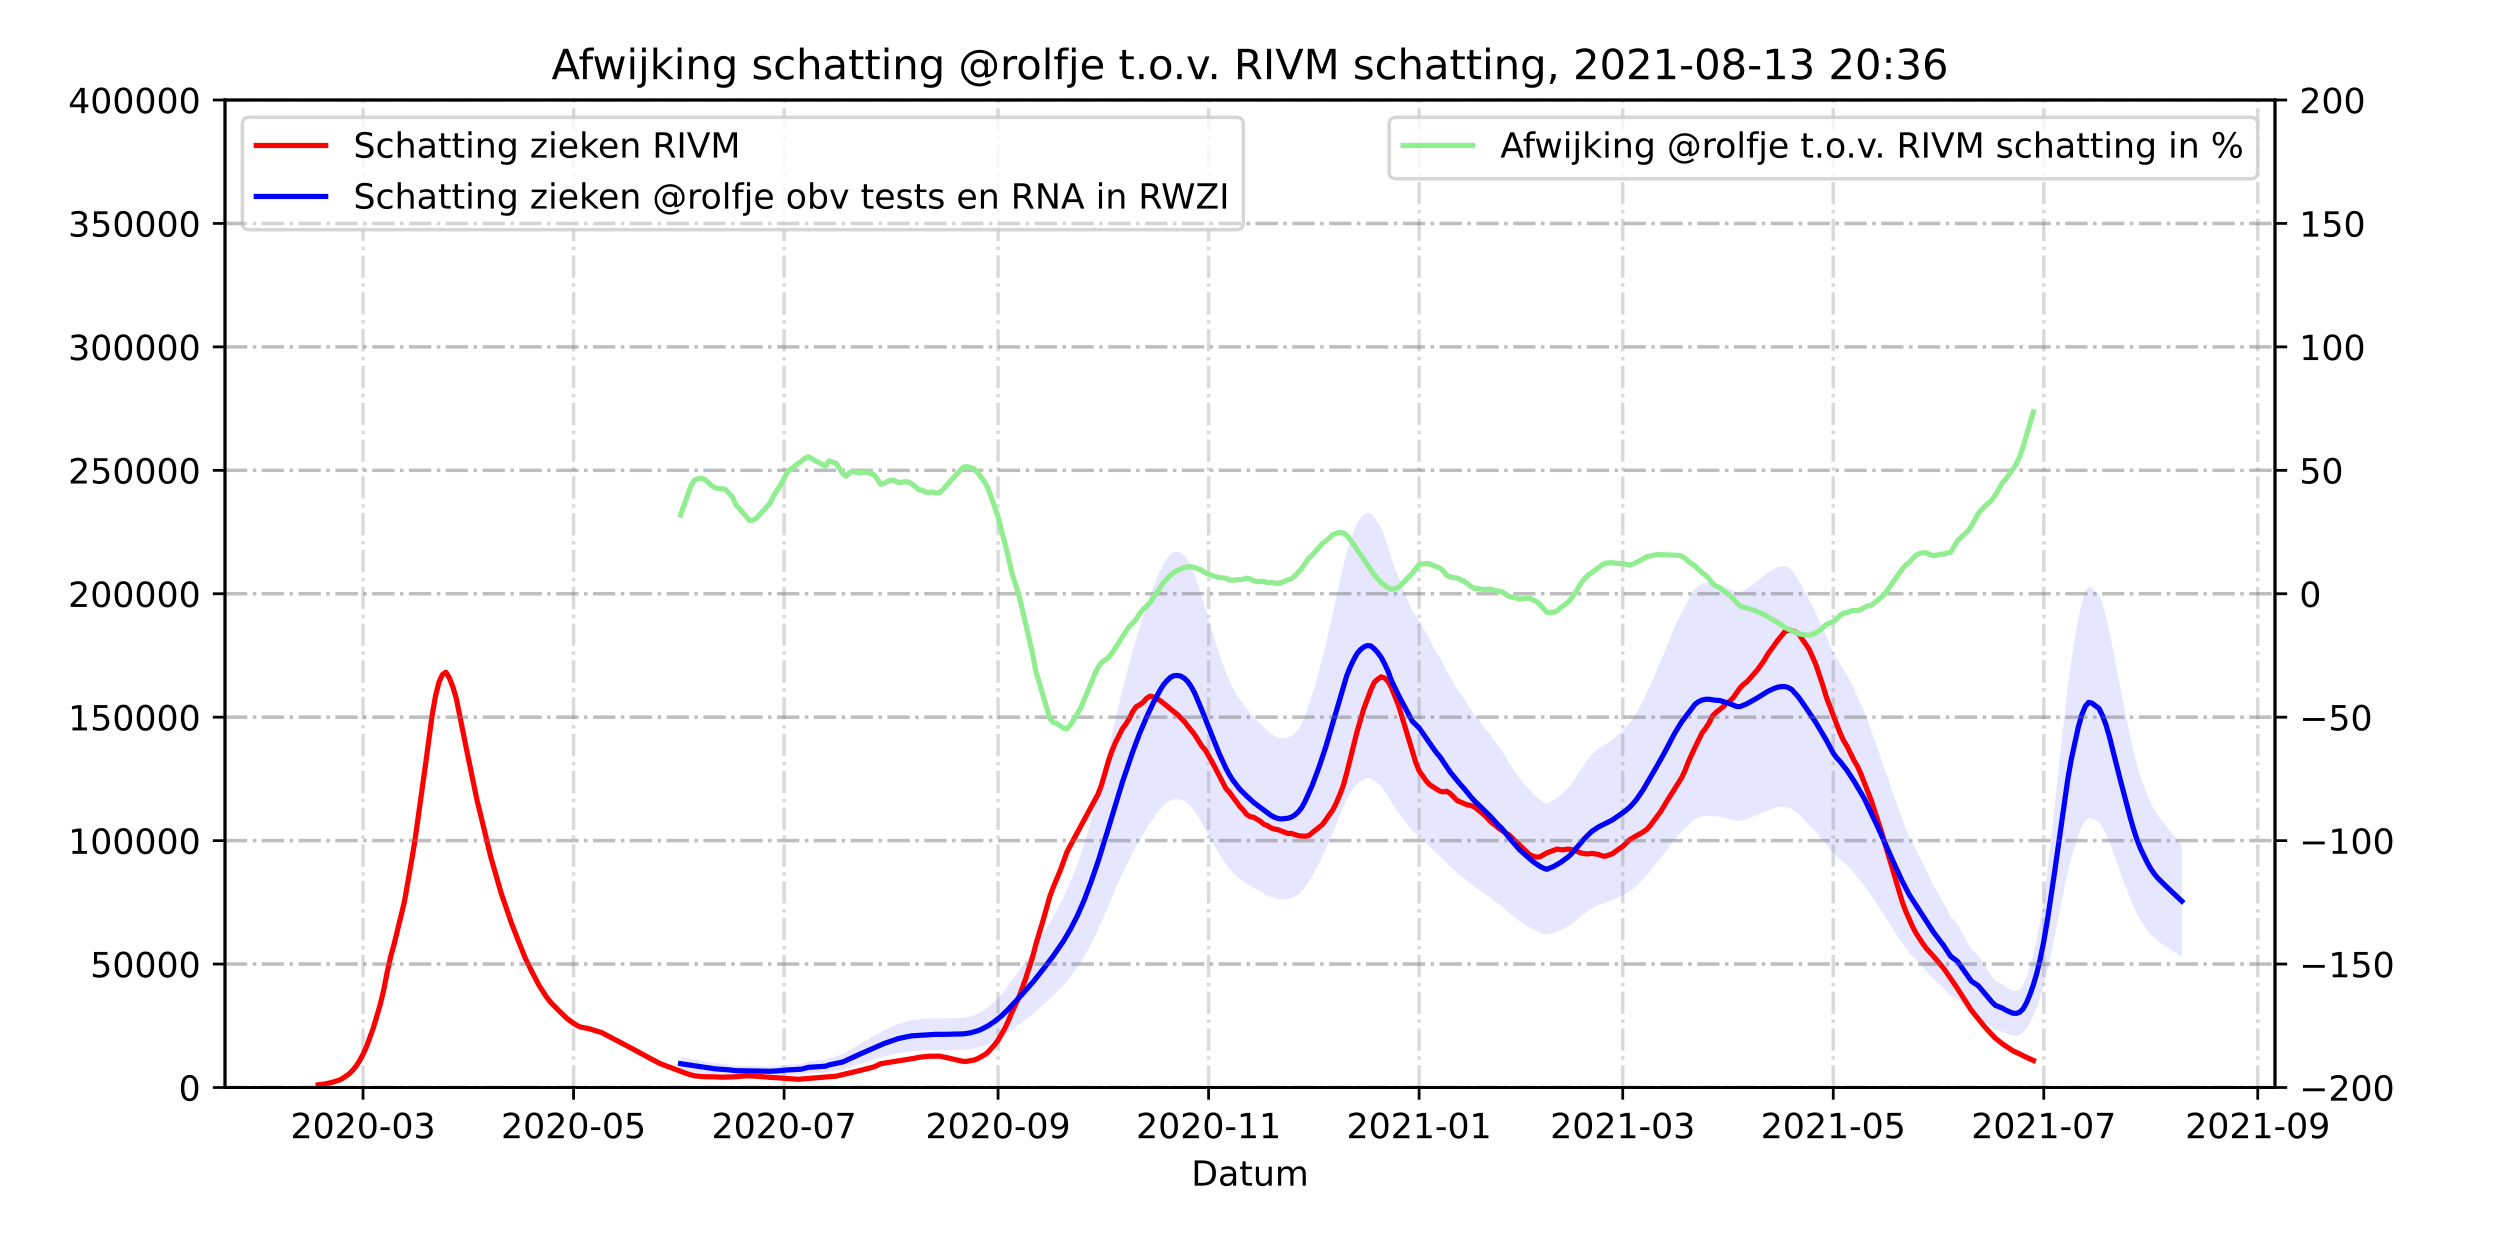<?xml version="1.0" encoding="utf-8" standalone="no"?>
<!DOCTYPE svg PUBLIC "-//W3C//DTD SVG 1.1//EN"
  "http://www.w3.org/Graphics/SVG/1.1/DTD/svg11.dtd">
<!-- Created with matplotlib (https://matplotlib.org/) -->
<svg height="360pt" version="1.1" viewBox="0 0 720 360" width="720pt" xmlns="http://www.w3.org/2000/svg" xmlns:xlink="http://www.w3.org/1999/xlink">
 <defs>
  <style type="text/css">*{stroke-linecap:butt;stroke-linejoin:round;}</style>
 </defs>
 <g id="figure_1">
  <g id="patch_1">
   <path d="M 0 360 
L 720 360 
L 720 0 
L 0 0 
z
" style="fill:#ffffff;"/>
  </g>
  <g id="axes_1">
   <g id="patch_2">
    <path d="M 64.8 313.2 
L 655.2 313.2 
L 655.2 28.8 
L 64.8 28.8 
z
" style="fill:#ffffff;"/>
   </g>
   <g id="PolyCollection_1">
    <path clip-path="url(#p020a7381f0)" d="M 196 308.392 
L 196 308.392 
L 196.994 308.502 
L 197.988 308.613 
L 198.982 308.723 
L 199.976 308.834 
L 200.97 308.944 
L 201.964 309.055 
L 202.958 309.149 
L 203.952 309.24 
L 204.945 309.338 
L 205.939 309.438 
L 208.921 309.542 
L 209.915 309.637 
L 210.909 309.728 
L 211.903 309.81 
L 215.879 309.876 
L 216.873 309.908 
L 217.867 309.918 
L 221.842 309.928 
L 222.836 309.912 
L 223.83 309.858 
L 224.824 309.781 
L 226.812 309.659 
L 230.788 309.507 
L 231.782 309.334 
L 232.776 309.14 
L 237.745 308.909 
L 238.739 308.654 
L 240.727 308.362 
L 242.715 308.061 
L 243.709 307.758 
L 244.703 307.431 
L 245.697 307.105 
L 246.691 306.788 
L 247.685 306.46 
L 248.679 306.145 
L 249.673 305.835 
L 250.667 305.51 
L 251.661 305.189 
L 252.655 304.886 
L 253.648 304.587 
L 254.642 304.32 
L 255.636 304.057 
L 256.63 303.792 
L 257.624 303.555 
L 258.618 303.352 
L 259.612 303.186 
L 260.606 303.043 
L 261.6 302.909 
L 262.594 302.779 
L 264.582 302.673 
L 265.576 302.586 
L 266.57 302.532 
L 267.564 302.512 
L 268.558 302.486 
L 269.552 302.48 
L 270.545 302.5 
L 271.539 302.494 
L 272.533 302.478 
L 273.527 302.463 
L 274.521 302.449 
L 275.515 302.437 
L 276.509 302.413 
L 277.503 302.384 
L 278.497 302.305 
L 279.491 302.18 
L 280.485 301.998 
L 281.479 301.784 
L 282.473 301.52 
L 283.467 301.172 
L 284.461 300.798 
L 285.455 300.37 
L 286.448 299.883 
L 287.442 299.358 
L 288.436 298.761 
L 289.43 298.118 
L 290.424 297.399 
L 291.418 296.667 
L 292.412 295.887 
L 293.406 295.128 
L 294.4 294.383 
L 295.394 293.623 
L 296.388 292.847 
L 297.382 292.04 
L 298.376 291.198 
L 299.37 290.321 
L 300.364 289.412 
L 301.358 288.524 
L 302.352 287.601 
L 303.345 286.667 
L 304.339 285.7 
L 305.333 284.712 
L 306.327 283.631 
L 307.321 282.467 
L 308.315 281.256 
L 309.309 279.967 
L 310.303 278.546 
L 311.297 277.021 
L 312.291 275.349 
L 313.285 273.557 
L 314.279 271.639 
L 315.273 269.67 
L 316.267 267.596 
L 317.261 265.424 
L 318.255 263.161 
L 319.248 260.86 
L 320.242 258.505 
L 321.236 256.157 
L 322.23 253.887 
L 323.224 251.696 
L 324.218 249.572 
L 325.212 247.528 
L 326.206 245.549 
L 327.2 243.668 
L 328.194 241.846 
L 329.188 240.174 
L 330.182 238.586 
L 331.176 237.072 
L 332.17 235.608 
L 333.164 234.271 
L 334.158 233.024 
L 335.152 231.943 
L 336.145 231.132 
L 337.139 230.494 
L 338.133 230.179 
L 339.127 230.134 
L 340.121 230.289 
L 341.115 230.713 
L 342.109 231.396 
L 343.103 232.423 
L 344.097 233.724 
L 345.091 235.3 
L 346.085 237.026 
L 347.079 238.808 
L 348.073 240.567 
L 349.067 242.296 
L 350.061 244.113 
L 351.055 245.782 
L 352.048 247.335 
L 353.042 248.813 
L 354.036 250.121 
L 355.03 251.223 
L 356.024 252.135 
L 357.018 253.028 
L 358.012 253.763 
L 359.006 254.424 
L 360 255.077 
L 360.994 255.695 
L 361.988 256.233 
L 362.982 256.745 
L 363.976 257.337 
L 364.97 257.861 
L 365.964 258.31 
L 366.958 258.682 
L 367.952 258.943 
L 368.945 259.058 
L 369.939 258.995 
L 370.933 258.913 
L 371.927 258.685 
L 372.921 258.269 
L 373.915 257.631 
L 374.909 256.732 
L 375.903 255.465 
L 376.897 253.921 
L 377.891 252.343 
L 378.885 250.542 
L 379.879 248.615 
L 380.873 246.6 
L 381.867 244.448 
L 382.861 242.084 
L 383.855 239.625 
L 384.848 237.236 
L 385.842 234.791 
L 386.836 232.475 
L 387.83 230.251 
L 388.824 228.492 
L 389.818 227.021 
L 390.812 225.751 
L 391.806 224.931 
L 392.8 224.383 
L 393.794 224.097 
L 394.788 224.177 
L 395.782 224.751 
L 396.776 225.523 
L 397.77 226.474 
L 398.764 227.776 
L 399.758 229.297 
L 400.752 231.178 
L 401.745 232.693 
L 402.739 234.068 
L 403.733 235.38 
L 404.727 236.642 
L 405.721 237.924 
L 406.715 239.339 
L 408.703 240.708 
L 409.697 241.745 
L 410.691 242.743 
L 411.685 243.697 
L 412.679 244.721 
L 413.673 245.678 
L 414.667 246.494 
L 415.661 247.546 
L 416.655 248.624 
L 417.648 249.596 
L 418.642 250.472 
L 419.636 251.399 
L 420.63 252.138 
L 421.624 252.884 
L 422.618 253.771 
L 423.612 254.62 
L 424.606 255.388 
L 425.6 256.031 
L 426.594 256.726 
L 427.588 257.4 
L 428.582 258.07 
L 429.576 258.79 
L 430.57 259.577 
L 431.564 260.339 
L 432.558 260.984 
L 433.552 261.915 
L 434.545 262.78 
L 435.539 263.601 
L 436.533 264.412 
L 437.527 265.196 
L 438.521 265.87 
L 439.515 266.451 
L 440.509 267.056 
L 441.503 267.655 
L 442.497 268.163 
L 443.491 268.615 
L 444.485 268.958 
L 445.479 269.207 
L 446.473 268.949 
L 447.467 268.637 
L 448.461 268.252 
L 449.455 267.822 
L 450.448 267.353 
L 451.442 266.822 
L 452.436 266.196 
L 453.43 265.444 
L 454.424 264.581 
L 455.418 263.752 
L 456.412 262.954 
L 457.406 262.248 
L 458.4 261.584 
L 459.394 261.105 
L 460.388 260.664 
L 461.382 260.332 
L 462.376 259.975 
L 463.37 259.641 
L 464.364 259.27 
L 465.358 258.807 
L 466.352 258.314 
L 467.345 257.816 
L 468.339 257.311 
L 469.333 256.694 
L 470.327 255.97 
L 471.321 255.125 
L 472.315 254.148 
L 473.309 253.084 
L 474.303 251.923 
L 475.297 250.766 
L 476.291 249.517 
L 477.285 248.296 
L 478.279 247.096 
L 479.273 245.816 
L 480.267 244.454 
L 481.261 243.075 
L 482.255 241.853 
L 483.248 240.656 
L 484.242 239.569 
L 485.236 238.623 
L 486.23 237.636 
L 487.224 236.671 
L 488.218 235.883 
L 489.212 235.414 
L 490.206 235.095 
L 491.2 234.938 
L 492.194 234.934 
L 493.188 235.035 
L 494.182 235.142 
L 495.176 235.156 
L 496.17 235.367 
L 497.164 235.598 
L 498.158 235.82 
L 499.152 236.144 
L 500.145 236.39 
L 501.139 236.411 
L 502.133 236.148 
L 503.127 235.843 
L 504.121 235.46 
L 505.115 235.061 
L 506.109 234.657 
L 507.103 234.194 
L 508.097 233.812 
L 509.091 233.35 
L 510.085 233 
L 511.079 232.71 
L 512.073 232.483 
L 513.067 232.38 
L 514.061 232.372 
L 515.055 232.577 
L 516.048 232.98 
L 517.042 233.722 
L 518.036 234.557 
L 519.03 235.492 
L 520.024 236.555 
L 521.018 237.588 
L 522.012 238.63 
L 523.006 239.672 
L 524 240.83 
L 524.994 241.977 
L 525.988 243.191 
L 526.982 244.564 
L 527.976 245.79 
L 528.97 246.752 
L 529.964 247.481 
L 530.958 248.368 
L 531.952 249.286 
L 532.945 250.297 
L 533.939 251.405 
L 534.933 252.565 
L 535.927 253.776 
L 536.921 254.951 
L 537.915 256.386 
L 538.909 257.902 
L 539.903 259.32 
L 540.897 260.823 
L 541.891 262.412 
L 542.885 264.016 
L 543.879 265.499 
L 544.873 267.097 
L 545.867 268.637 
L 546.861 270.161 
L 547.855 271.634 
L 548.848 272.966 
L 549.842 274.307 
L 550.836 275.38 
L 551.83 276.356 
L 552.824 277.384 
L 553.818 278.472 
L 554.812 279.615 
L 555.806 280.767 
L 556.8 281.843 
L 557.794 282.734 
L 558.788 283.654 
L 559.782 284.604 
L 560.776 285.624 
L 561.77 286.734 
L 563.758 287.776 
L 564.752 288.797 
L 565.745 289.828 
L 566.739 290.81 
L 567.733 291.753 
L 569.721 292.666 
L 570.715 293.517 
L 571.709 294.36 
L 572.703 295.207 
L 573.697 295.98 
L 574.691 296.648 
L 576.679 297.189 
L 577.673 297.61 
L 578.667 297.937 
L 579.661 298.212 
L 580.655 298.265 
L 581.648 298.027 
L 582.642 297.36 
L 583.636 296.123 
L 584.63 294.46 
L 585.624 292.479 
L 586.618 290.1 
L 587.612 287.204 
L 588.606 283.74 
L 589.6 279.714 
L 590.594 275.169 
L 591.588 270.423 
L 592.582 265.476 
L 593.576 260.413 
L 594.57 255.459 
L 595.564 250.869 
L 596.558 246.94 
L 597.552 243.576 
L 598.545 240.58 
L 599.539 238.116 
L 600.533 236.387 
L 601.527 235.559 
L 602.521 235.72 
L 604.509 236.784 
L 605.503 238.2 
L 606.497 240.045 
L 607.491 242.421 
L 608.485 245.091 
L 609.479 247.918 
L 610.473 250.717 
L 611.467 253.408 
L 612.461 256.066 
L 613.455 258.635 
L 614.448 261.068 
L 615.442 263.206 
L 616.436 265.01 
L 617.43 266.48 
L 618.424 267.871 
L 619.418 269.107 
L 620.412 270.102 
L 621.406 270.957 
L 622.4 271.674 
L 623.394 272.335 
L 624.388 272.995 
L 625.382 273.656 
L 626.376 274.317 
L 627.37 274.977 
L 628.364 275.638 
L 628.364 275.638 
L 628.364 243.442 
L 627.37 242.215 
L 626.376 240.988 
L 625.382 239.761 
L 624.388 238.534 
L 623.394 237.308 
L 622.4 236.081 
L 621.406 234.749 
L 620.412 233.161 
L 619.418 231.313 
L 618.424 229.018 
L 617.43 226.435 
L 616.436 223.705 
L 615.442 220.355 
L 614.448 216.383 
L 613.455 211.865 
L 612.461 207.093 
L 611.467 202.157 
L 610.473 197.16 
L 609.479 191.962 
L 608.485 186.711 
L 607.491 181.754 
L 606.497 177.34 
L 605.503 173.915 
L 604.509 171.285 
L 602.521 169.309 
L 601.527 169.009 
L 600.533 170.548 
L 599.539 173.758 
L 598.545 178.334 
L 597.552 183.898 
L 596.558 190.146 
L 595.564 197.442 
L 594.57 205.966 
L 593.576 215.167 
L 592.582 224.57 
L 591.588 233.756 
L 590.594 242.57 
L 589.6 251.011 
L 588.606 258.488 
L 587.612 264.921 
L 586.618 270.301 
L 585.624 274.717 
L 584.63 278.397 
L 583.636 281.486 
L 582.642 283.783 
L 581.648 285.021 
L 580.655 285.463 
L 579.661 285.365 
L 578.667 284.854 
L 577.673 284.247 
L 576.679 283.465 
L 574.691 282.46 
L 573.697 281.219 
L 572.703 279.785 
L 571.709 278.211 
L 570.715 276.646 
L 569.721 275.065 
L 567.733 273.369 
L 566.739 271.619 
L 565.745 269.795 
L 564.752 267.881 
L 563.758 265.984 
L 561.77 264.05 
L 560.776 261.987 
L 559.782 260.093 
L 558.788 258.328 
L 557.794 256.621 
L 556.8 254.966 
L 555.806 252.967 
L 554.812 250.827 
L 553.818 248.705 
L 552.824 246.684 
L 551.83 244.775 
L 550.836 242.964 
L 549.842 240.971 
L 548.848 238.48 
L 547.855 236.006 
L 546.861 233.271 
L 545.867 230.44 
L 544.873 227.58 
L 543.879 224.612 
L 542.885 221.857 
L 541.891 218.88 
L 540.897 215.928 
L 539.903 213.137 
L 538.909 210.504 
L 537.915 207.688 
L 536.921 205.023 
L 535.927 202.842 
L 534.933 200.593 
L 533.939 198.437 
L 532.945 196.38 
L 531.952 194.502 
L 530.958 192.798 
L 529.964 191.151 
L 528.97 189.797 
L 527.976 188.009 
L 526.982 185.734 
L 525.988 183.183 
L 524.994 180.929 
L 524 178.798 
L 523.006 176.647 
L 522.012 174.713 
L 521.018 172.778 
L 520.024 170.859 
L 519.03 168.885 
L 518.036 167.149 
L 517.042 165.598 
L 516.048 164.219 
L 515.055 163.471 
L 514.061 163.091 
L 513.067 163.105 
L 512.073 163.297 
L 511.079 163.719 
L 510.085 164.257 
L 509.091 164.907 
L 508.097 165.765 
L 507.103 166.474 
L 506.109 167.335 
L 505.115 168.086 
L 504.121 168.825 
L 503.127 169.537 
L 502.133 170.104 
L 501.139 170.592 
L 500.145 170.554 
L 499.152 170.097 
L 498.158 169.494 
L 497.164 169.082 
L 496.17 168.653 
L 495.176 168.262 
L 494.182 168.235 
L 493.188 168.036 
L 492.194 167.849 
L 491.2 167.856 
L 490.206 168.149 
L 489.212 168.74 
L 488.218 169.612 
L 487.224 171.076 
L 486.23 172.867 
L 485.236 174.7 
L 484.242 176.457 
L 483.248 178.475 
L 482.255 180.699 
L 481.261 182.967 
L 480.267 185.529 
L 479.273 188.059 
L 478.279 190.435 
L 477.285 192.665 
L 476.291 194.931 
L 475.297 197.251 
L 474.303 199.401 
L 473.309 201.556 
L 472.315 203.533 
L 471.321 205.346 
L 470.327 206.915 
L 469.333 208.261 
L 468.339 209.405 
L 467.345 210.345 
L 466.352 211.269 
L 465.358 212.184 
L 464.364 213.044 
L 463.37 213.733 
L 462.376 214.354 
L 461.382 215.016 
L 460.388 215.633 
L 459.394 216.452 
L 458.4 217.342 
L 457.406 218.576 
L 456.412 219.886 
L 455.418 221.368 
L 454.424 222.907 
L 453.43 224.51 
L 452.436 225.907 
L 451.442 227.069 
L 450.448 228.055 
L 449.455 228.927 
L 448.461 229.726 
L 447.467 230.439 
L 446.473 231.019 
L 445.479 231.498 
L 444.485 231.037 
L 443.491 230.399 
L 442.497 229.56 
L 441.503 228.616 
L 440.509 227.505 
L 439.515 226.381 
L 438.521 225.302 
L 437.527 224.049 
L 436.533 222.594 
L 435.539 221.087 
L 434.545 219.563 
L 433.552 217.956 
L 432.558 216.228 
L 431.564 215.029 
L 430.57 213.615 
L 429.576 212.154 
L 428.582 210.816 
L 427.588 209.571 
L 426.594 208.32 
L 425.6 207.029 
L 424.606 205.834 
L 423.612 204.409 
L 422.618 202.832 
L 421.624 201.185 
L 420.63 199.798 
L 419.636 198.427 
L 418.642 196.706 
L 417.648 195.079 
L 416.655 193.274 
L 415.661 191.271 
L 414.667 189.317 
L 413.673 187.802 
L 412.679 186.025 
L 411.685 184.124 
L 410.691 182.35 
L 409.697 180.497 
L 408.703 178.571 
L 406.715 176.03 
L 405.721 173.402 
L 404.727 171.021 
L 403.733 168.677 
L 402.739 166.241 
L 401.745 163.687 
L 400.752 160.874 
L 399.758 157.38 
L 398.764 154.556 
L 397.77 152.138 
L 396.776 150.371 
L 395.782 148.938 
L 394.788 147.872 
L 393.794 147.723 
L 392.8 148.255 
L 391.806 149.271 
L 390.812 150.795 
L 389.818 153.153 
L 388.824 155.885 
L 387.83 159.151 
L 386.836 163.281 
L 385.842 167.583 
L 384.848 172.124 
L 383.855 176.561 
L 382.861 181.128 
L 381.867 185.517 
L 380.873 189.515 
L 379.879 193.256 
L 378.885 196.835 
L 377.891 200.179 
L 376.897 203.11 
L 375.903 205.977 
L 374.909 208.331 
L 373.915 210.001 
L 372.921 211.185 
L 371.927 211.958 
L 370.933 212.382 
L 369.939 212.534 
L 368.945 212.651 
L 367.952 212.436 
L 366.958 211.952 
L 365.964 211.261 
L 364.97 210.427 
L 363.976 209.455 
L 362.982 208.356 
L 361.988 207.404 
L 360.994 206.405 
L 360 205.258 
L 359.006 204.045 
L 358.012 202.818 
L 357.018 201.451 
L 356.024 199.793 
L 355.03 198.1 
L 354.036 196.052 
L 353.042 193.623 
L 352.048 190.879 
L 351.055 187.995 
L 350.061 184.895 
L 349.067 181.521 
L 348.073 178.311 
L 347.079 175.043 
L 346.085 171.734 
L 345.091 168.529 
L 344.097 165.601 
L 343.103 163.185 
L 342.109 161.279 
L 341.115 160.009 
L 340.121 159.223 
L 339.127 158.935 
L 338.133 159.019 
L 337.139 159.603 
L 336.145 160.787 
L 335.152 162.295 
L 334.158 164.302 
L 333.164 166.617 
L 332.17 169.101 
L 331.176 171.819 
L 330.182 174.632 
L 329.188 177.58 
L 328.194 180.686 
L 327.2 184.068 
L 326.206 187.562 
L 325.212 191.237 
L 324.218 195.033 
L 323.224 198.978 
L 322.23 203.047 
L 321.236 207.263 
L 320.242 211.623 
L 319.248 215.998 
L 318.255 220.27 
L 317.261 224.472 
L 316.267 228.507 
L 315.273 232.359 
L 314.279 236.016 
L 313.285 239.578 
L 312.291 242.905 
L 311.297 246.011 
L 310.303 248.842 
L 309.309 251.482 
L 308.315 253.876 
L 307.321 256.124 
L 306.327 258.287 
L 305.333 260.294 
L 304.339 262.128 
L 303.345 263.925 
L 302.352 265.66 
L 301.358 267.374 
L 300.364 269.022 
L 299.37 270.71 
L 298.376 272.339 
L 297.382 273.903 
L 296.388 275.402 
L 295.394 276.842 
L 294.4 278.254 
L 293.406 279.638 
L 292.412 281.048 
L 291.418 282.495 
L 290.424 283.855 
L 289.43 285.191 
L 288.436 286.385 
L 287.442 287.494 
L 286.448 288.468 
L 285.455 289.373 
L 284.461 290.168 
L 283.467 290.861 
L 282.473 291.508 
L 281.479 291.998 
L 280.485 292.396 
L 279.491 292.735 
L 278.497 292.966 
L 277.503 293.113 
L 276.509 293.168 
L 275.515 293.212 
L 274.521 293.234 
L 273.527 293.26 
L 272.533 293.288 
L 271.539 293.317 
L 270.545 293.328 
L 269.552 293.291 
L 268.558 293.302 
L 267.564 293.35 
L 266.57 293.387 
L 265.576 293.488 
L 264.582 293.65 
L 262.594 293.847 
L 261.6 294.088 
L 260.606 294.337 
L 259.612 294.602 
L 258.618 294.912 
L 257.624 295.289 
L 256.63 295.728 
L 255.636 296.221 
L 254.642 296.708 
L 253.648 297.205 
L 252.655 297.76 
L 251.661 298.322 
L 250.667 298.918 
L 249.673 299.522 
L 248.679 300.098 
L 247.685 300.683 
L 246.691 301.292 
L 245.697 301.881 
L 244.703 302.485 
L 243.709 303.093 
L 242.715 303.657 
L 240.727 304.215 
L 238.739 304.757 
L 237.745 305.23 
L 232.776 305.661 
L 231.782 306.02 
L 230.788 306.342 
L 226.812 306.624 
L 224.824 306.851 
L 223.83 306.993 
L 222.836 307.095 
L 221.842 307.123 
L 217.867 307.104 
L 216.873 307.086 
L 215.879 307.027 
L 211.903 306.904 
L 210.909 306.753 
L 209.915 306.584 
L 208.921 306.406 
L 205.939 306.214 
L 204.945 306.027 
L 203.952 305.846 
L 202.958 305.677 
L 201.964 305.502 
L 200.97 305.297 
L 199.976 305.092 
L 198.982 304.886 
L 197.988 304.681 
L 196.994 304.476 
L 196 304.271 
z
" style="fill:#0000ff;fill-opacity:0.1;"/>
   </g>
   <g id="matplotlib.axis_1">
    <g id="xtick_1">
     <g id="line2d_1">
      <path clip-path="url(#p020a7381f0)" d="M 104.558 313.2 
L 104.558 28.8 
" style="fill:none;stroke:#808080;stroke-dasharray:6.4,1.6,1,1.6;stroke-dashoffset:0;stroke-opacity:0.3;"/>
     </g>
     <g id="line2d_2">
      <defs>
       <path d="M 0 0 
L 0 3.5 
" id="mcd93851ef6" style="stroke:#000000;stroke-width:0.8;"/>
      </defs>
      <g>
       <use style="stroke:#000000;stroke-width:0.8;" x="104.558" xlink:href="#mcd93851ef6" y="313.2"/>
      </g>
     </g>
     <g id="text_1">
      <!-- 2020-03 -->
      <g transform="translate(83.666 327.798)scale(0.1 -0.1)">
       <defs>
        <path d="M 19.188 8.297 
L 53.609 8.297 
L 53.609 0 
L 7.328 0 
L 7.328 8.297 
Q 12.938 14.109 22.625 23.891 
Q 32.328 33.688 34.812 36.531 
Q 39.547 41.844 41.422 45.531 
Q 43.312 49.219 43.312 52.781 
Q 43.312 58.594 39.234 62.25 
Q 35.156 65.922 28.609 65.922 
Q 23.969 65.922 18.812 64.312 
Q 13.672 62.703 7.812 59.422 
L 7.812 69.391 
Q 13.766 71.781 18.938 73 
Q 24.125 74.219 28.422 74.219 
Q 39.75 74.219 46.484 68.547 
Q 53.219 62.891 53.219 53.422 
Q 53.219 48.922 51.531 44.891 
Q 49.859 40.875 45.406 35.406 
Q 44.188 33.984 37.641 27.219 
Q 31.109 20.453 19.188 8.297 
z
" id="DejaVuSans-50"/>
        <path d="M 31.781 66.406 
Q 24.172 66.406 20.328 58.906 
Q 16.5 51.422 16.5 36.375 
Q 16.5 21.391 20.328 13.891 
Q 24.172 6.391 31.781 6.391 
Q 39.453 6.391 43.281 13.891 
Q 47.125 21.391 47.125 36.375 
Q 47.125 51.422 43.281 58.906 
Q 39.453 66.406 31.781 66.406 
z
M 31.781 74.219 
Q 44.047 74.219 50.516 64.516 
Q 56.984 54.828 56.984 36.375 
Q 56.984 17.969 50.516 8.266 
Q 44.047 -1.422 31.781 -1.422 
Q 19.531 -1.422 13.062 8.266 
Q 6.594 17.969 6.594 36.375 
Q 6.594 54.828 13.062 64.516 
Q 19.531 74.219 31.781 74.219 
z
" id="DejaVuSans-48"/>
        <path d="M 4.891 31.391 
L 31.203 31.391 
L 31.203 23.391 
L 4.891 23.391 
z
" id="DejaVuSans-45"/>
        <path d="M 40.578 39.312 
Q 47.656 37.797 51.625 33 
Q 55.609 28.219 55.609 21.188 
Q 55.609 10.406 48.188 4.484 
Q 40.766 -1.422 27.094 -1.422 
Q 22.516 -1.422 17.656 -0.516 
Q 12.797 0.391 7.625 2.203 
L 7.625 11.719 
Q 11.719 9.328 16.594 8.109 
Q 21.484 6.891 26.812 6.891 
Q 36.078 6.891 40.938 10.547 
Q 45.797 14.203 45.797 21.188 
Q 45.797 27.641 41.281 31.266 
Q 36.766 34.906 28.719 34.906 
L 20.219 34.906 
L 20.219 43.016 
L 29.109 43.016 
Q 36.375 43.016 40.234 45.922 
Q 44.094 48.828 44.094 54.297 
Q 44.094 59.906 40.109 62.906 
Q 36.141 65.922 28.719 65.922 
Q 24.656 65.922 20.016 65.031 
Q 15.375 64.156 9.812 62.312 
L 9.812 71.094 
Q 15.438 72.656 20.344 73.438 
Q 25.25 74.219 29.594 74.219 
Q 40.828 74.219 47.359 69.109 
Q 53.906 64.016 53.906 55.328 
Q 53.906 49.266 50.438 45.094 
Q 46.969 40.922 40.578 39.312 
z
" id="DejaVuSans-51"/>
       </defs>
       <use xlink:href="#DejaVuSans-50"/>
       <use x="63.623" xlink:href="#DejaVuSans-48"/>
       <use x="127.246" xlink:href="#DejaVuSans-50"/>
       <use x="190.869" xlink:href="#DejaVuSans-48"/>
       <use x="254.492" xlink:href="#DejaVuSans-45"/>
       <use x="290.576" xlink:href="#DejaVuSans-48"/>
       <use x="354.199" xlink:href="#DejaVuSans-51"/>
      </g>
     </g>
    </g>
    <g id="xtick_2">
     <g id="line2d_3">
      <path clip-path="url(#p020a7381f0)" d="M 165.188 313.2 
L 165.188 28.8 
" style="fill:none;stroke:#808080;stroke-dasharray:6.4,1.6,1,1.6;stroke-dashoffset:0;stroke-opacity:0.3;"/>
     </g>
     <g id="line2d_4">
      <g>
       <use style="stroke:#000000;stroke-width:0.8;" x="165.188" xlink:href="#mcd93851ef6" y="313.2"/>
      </g>
     </g>
     <g id="text_2">
      <!-- 2020-05 -->
      <g transform="translate(144.296 327.798)scale(0.1 -0.1)">
       <defs>
        <path d="M 10.797 72.906 
L 49.516 72.906 
L 49.516 64.594 
L 19.828 64.594 
L 19.828 46.734 
Q 21.969 47.469 24.109 47.828 
Q 26.266 48.188 28.422 48.188 
Q 40.625 48.188 47.75 41.5 
Q 54.891 34.812 54.891 23.391 
Q 54.891 11.625 47.562 5.094 
Q 40.234 -1.422 26.906 -1.422 
Q 22.312 -1.422 17.547 -0.641 
Q 12.797 0.141 7.719 1.703 
L 7.719 11.625 
Q 12.109 9.234 16.797 8.062 
Q 21.484 6.891 26.703 6.891 
Q 35.156 6.891 40.078 11.328 
Q 45.016 15.766 45.016 23.391 
Q 45.016 31 40.078 35.438 
Q 35.156 39.891 26.703 39.891 
Q 22.75 39.891 18.812 39.016 
Q 14.891 38.141 10.797 36.281 
z
" id="DejaVuSans-53"/>
       </defs>
       <use xlink:href="#DejaVuSans-50"/>
       <use x="63.623" xlink:href="#DejaVuSans-48"/>
       <use x="127.246" xlink:href="#DejaVuSans-50"/>
       <use x="190.869" xlink:href="#DejaVuSans-48"/>
       <use x="254.492" xlink:href="#DejaVuSans-45"/>
       <use x="290.576" xlink:href="#DejaVuSans-48"/>
       <use x="354.199" xlink:href="#DejaVuSans-53"/>
      </g>
     </g>
    </g>
    <g id="xtick_3">
     <g id="line2d_5">
      <path clip-path="url(#p020a7381f0)" d="M 225.818 313.2 
L 225.818 28.8 
" style="fill:none;stroke:#808080;stroke-dasharray:6.4,1.6,1,1.6;stroke-dashoffset:0;stroke-opacity:0.3;"/>
     </g>
     <g id="line2d_6">
      <g>
       <use style="stroke:#000000;stroke-width:0.8;" x="225.818" xlink:href="#mcd93851ef6" y="313.2"/>
      </g>
     </g>
     <g id="text_3">
      <!-- 2020-07 -->
      <g transform="translate(204.927 327.798)scale(0.1 -0.1)">
       <defs>
        <path d="M 8.203 72.906 
L 55.078 72.906 
L 55.078 68.703 
L 28.609 0 
L 18.312 0 
L 43.219 64.594 
L 8.203 64.594 
z
" id="DejaVuSans-55"/>
       </defs>
       <use xlink:href="#DejaVuSans-50"/>
       <use x="63.623" xlink:href="#DejaVuSans-48"/>
       <use x="127.246" xlink:href="#DejaVuSans-50"/>
       <use x="190.869" xlink:href="#DejaVuSans-48"/>
       <use x="254.492" xlink:href="#DejaVuSans-45"/>
       <use x="290.576" xlink:href="#DejaVuSans-48"/>
       <use x="354.199" xlink:href="#DejaVuSans-55"/>
      </g>
     </g>
    </g>
    <g id="xtick_4">
     <g id="line2d_7">
      <path clip-path="url(#p020a7381f0)" d="M 287.442 313.2 
L 287.442 28.8 
" style="fill:none;stroke:#808080;stroke-dasharray:6.4,1.6,1,1.6;stroke-dashoffset:0;stroke-opacity:0.3;"/>
     </g>
     <g id="line2d_8">
      <g>
       <use style="stroke:#000000;stroke-width:0.8;" x="287.442" xlink:href="#mcd93851ef6" y="313.2"/>
      </g>
     </g>
     <g id="text_4">
      <!-- 2020-09 -->
      <g transform="translate(266.551 327.798)scale(0.1 -0.1)">
       <defs>
        <path d="M 10.984 1.516 
L 10.984 10.5 
Q 14.703 8.734 18.5 7.812 
Q 22.312 6.891 25.984 6.891 
Q 35.75 6.891 40.891 13.453 
Q 46.047 20.016 46.781 33.406 
Q 43.953 29.203 39.594 26.953 
Q 35.25 24.703 29.984 24.703 
Q 19.047 24.703 12.672 31.312 
Q 6.297 37.938 6.297 49.422 
Q 6.297 60.641 12.938 67.422 
Q 19.578 74.219 30.609 74.219 
Q 43.266 74.219 49.922 64.516 
Q 56.594 54.828 56.594 36.375 
Q 56.594 19.141 48.406 8.859 
Q 40.234 -1.422 26.422 -1.422 
Q 22.703 -1.422 18.891 -0.688 
Q 15.094 0.047 10.984 1.516 
z
M 30.609 32.422 
Q 37.25 32.422 41.125 36.953 
Q 45.016 41.5 45.016 49.422 
Q 45.016 57.281 41.125 61.844 
Q 37.25 66.406 30.609 66.406 
Q 23.969 66.406 20.094 61.844 
Q 16.219 57.281 16.219 49.422 
Q 16.219 41.5 20.094 36.953 
Q 23.969 32.422 30.609 32.422 
z
" id="DejaVuSans-57"/>
       </defs>
       <use xlink:href="#DejaVuSans-50"/>
       <use x="63.623" xlink:href="#DejaVuSans-48"/>
       <use x="127.246" xlink:href="#DejaVuSans-50"/>
       <use x="190.869" xlink:href="#DejaVuSans-48"/>
       <use x="254.492" xlink:href="#DejaVuSans-45"/>
       <use x="290.576" xlink:href="#DejaVuSans-48"/>
       <use x="354.199" xlink:href="#DejaVuSans-57"/>
      </g>
     </g>
    </g>
    <g id="xtick_5">
     <g id="line2d_9">
      <path clip-path="url(#p020a7381f0)" d="M 348.073 313.2 
L 348.073 28.8 
" style="fill:none;stroke:#808080;stroke-dasharray:6.4,1.6,1,1.6;stroke-dashoffset:0;stroke-opacity:0.3;"/>
     </g>
     <g id="line2d_10">
      <g>
       <use style="stroke:#000000;stroke-width:0.8;" x="348.073" xlink:href="#mcd93851ef6" y="313.2"/>
      </g>
     </g>
     <g id="text_5">
      <!-- 2020-11 -->
      <g transform="translate(327.181 327.798)scale(0.1 -0.1)">
       <defs>
        <path d="M 12.406 8.297 
L 28.516 8.297 
L 28.516 63.922 
L 10.984 60.406 
L 10.984 69.391 
L 28.422 72.906 
L 38.281 72.906 
L 38.281 8.297 
L 54.391 8.297 
L 54.391 0 
L 12.406 0 
z
" id="DejaVuSans-49"/>
       </defs>
       <use xlink:href="#DejaVuSans-50"/>
       <use x="63.623" xlink:href="#DejaVuSans-48"/>
       <use x="127.246" xlink:href="#DejaVuSans-50"/>
       <use x="190.869" xlink:href="#DejaVuSans-48"/>
       <use x="254.492" xlink:href="#DejaVuSans-45"/>
       <use x="290.576" xlink:href="#DejaVuSans-49"/>
       <use x="354.199" xlink:href="#DejaVuSans-49"/>
      </g>
     </g>
    </g>
    <g id="xtick_6">
     <g id="line2d_11">
      <path clip-path="url(#p020a7381f0)" d="M 408.703 313.2 
L 408.703 28.8 
" style="fill:none;stroke:#808080;stroke-dasharray:6.4,1.6,1,1.6;stroke-dashoffset:0;stroke-opacity:0.3;"/>
     </g>
     <g id="line2d_12">
      <g>
       <use style="stroke:#000000;stroke-width:0.8;" x="408.703" xlink:href="#mcd93851ef6" y="313.2"/>
      </g>
     </g>
     <g id="text_6">
      <!-- 2021-01 -->
      <g transform="translate(387.812 327.798)scale(0.1 -0.1)">
       <use xlink:href="#DejaVuSans-50"/>
       <use x="63.623" xlink:href="#DejaVuSans-48"/>
       <use x="127.246" xlink:href="#DejaVuSans-50"/>
       <use x="190.869" xlink:href="#DejaVuSans-49"/>
       <use x="254.492" xlink:href="#DejaVuSans-45"/>
       <use x="290.576" xlink:href="#DejaVuSans-48"/>
       <use x="354.199" xlink:href="#DejaVuSans-49"/>
      </g>
     </g>
    </g>
    <g id="xtick_7">
     <g id="line2d_13">
      <path clip-path="url(#p020a7381f0)" d="M 467.345 313.2 
L 467.345 28.8 
" style="fill:none;stroke:#808080;stroke-dasharray:6.4,1.6,1,1.6;stroke-dashoffset:0;stroke-opacity:0.3;"/>
     </g>
     <g id="line2d_14">
      <g>
       <use style="stroke:#000000;stroke-width:0.8;" x="467.345" xlink:href="#mcd93851ef6" y="313.2"/>
      </g>
     </g>
     <g id="text_7">
      <!-- 2021-03 -->
      <g transform="translate(446.454 327.798)scale(0.1 -0.1)">
       <use xlink:href="#DejaVuSans-50"/>
       <use x="63.623" xlink:href="#DejaVuSans-48"/>
       <use x="127.246" xlink:href="#DejaVuSans-50"/>
       <use x="190.869" xlink:href="#DejaVuSans-49"/>
       <use x="254.492" xlink:href="#DejaVuSans-45"/>
       <use x="290.576" xlink:href="#DejaVuSans-48"/>
       <use x="354.199" xlink:href="#DejaVuSans-51"/>
      </g>
     </g>
    </g>
    <g id="xtick_8">
     <g id="line2d_15">
      <path clip-path="url(#p020a7381f0)" d="M 527.976 313.2 
L 527.976 28.8 
" style="fill:none;stroke:#808080;stroke-dasharray:6.4,1.6,1,1.6;stroke-dashoffset:0;stroke-opacity:0.3;"/>
     </g>
     <g id="line2d_16">
      <g>
       <use style="stroke:#000000;stroke-width:0.8;" x="527.976" xlink:href="#mcd93851ef6" y="313.2"/>
      </g>
     </g>
     <g id="text_8">
      <!-- 2021-05 -->
      <g transform="translate(507.084 327.798)scale(0.1 -0.1)">
       <use xlink:href="#DejaVuSans-50"/>
       <use x="63.623" xlink:href="#DejaVuSans-48"/>
       <use x="127.246" xlink:href="#DejaVuSans-50"/>
       <use x="190.869" xlink:href="#DejaVuSans-49"/>
       <use x="254.492" xlink:href="#DejaVuSans-45"/>
       <use x="290.576" xlink:href="#DejaVuSans-48"/>
       <use x="354.199" xlink:href="#DejaVuSans-53"/>
      </g>
     </g>
    </g>
    <g id="xtick_9">
     <g id="line2d_17">
      <path clip-path="url(#p020a7381f0)" d="M 588.606 313.2 
L 588.606 28.8 
" style="fill:none;stroke:#808080;stroke-dasharray:6.4,1.6,1,1.6;stroke-dashoffset:0;stroke-opacity:0.3;"/>
     </g>
     <g id="line2d_18">
      <g>
       <use style="stroke:#000000;stroke-width:0.8;" x="588.606" xlink:href="#mcd93851ef6" y="313.2"/>
      </g>
     </g>
     <g id="text_9">
      <!-- 2021-07 -->
      <g transform="translate(567.715 327.798)scale(0.1 -0.1)">
       <use xlink:href="#DejaVuSans-50"/>
       <use x="63.623" xlink:href="#DejaVuSans-48"/>
       <use x="127.246" xlink:href="#DejaVuSans-50"/>
       <use x="190.869" xlink:href="#DejaVuSans-49"/>
       <use x="254.492" xlink:href="#DejaVuSans-45"/>
       <use x="290.576" xlink:href="#DejaVuSans-48"/>
       <use x="354.199" xlink:href="#DejaVuSans-55"/>
      </g>
     </g>
    </g>
    <g id="xtick_10">
     <g id="line2d_19">
      <path clip-path="url(#p020a7381f0)" d="M 650.23 313.2 
L 650.23 28.8 
" style="fill:none;stroke:#808080;stroke-dasharray:6.4,1.6,1,1.6;stroke-dashoffset:0;stroke-opacity:0.3;"/>
     </g>
     <g id="line2d_20">
      <g>
       <use style="stroke:#000000;stroke-width:0.8;" x="650.23" xlink:href="#mcd93851ef6" y="313.2"/>
      </g>
     </g>
     <g id="text_10">
      <!-- 2021-09 -->
      <g transform="translate(629.339 327.798)scale(0.1 -0.1)">
       <use xlink:href="#DejaVuSans-50"/>
       <use x="63.623" xlink:href="#DejaVuSans-48"/>
       <use x="127.246" xlink:href="#DejaVuSans-50"/>
       <use x="190.869" xlink:href="#DejaVuSans-49"/>
       <use x="254.492" xlink:href="#DejaVuSans-45"/>
       <use x="290.576" xlink:href="#DejaVuSans-48"/>
       <use x="354.199" xlink:href="#DejaVuSans-57"/>
      </g>
     </g>
    </g>
    <g id="text_11">
     <!-- Datum -->
     <g transform="translate(343.087 341.477)scale(0.1 -0.1)">
      <defs>
       <path d="M 19.672 64.797 
L 19.672 8.109 
L 31.594 8.109 
Q 46.688 8.109 53.688 14.938 
Q 60.688 21.781 60.688 36.531 
Q 60.688 51.172 53.688 57.984 
Q 46.688 64.797 31.594 64.797 
z
M 9.812 72.906 
L 30.078 72.906 
Q 51.266 72.906 61.172 64.094 
Q 71.094 55.281 71.094 36.531 
Q 71.094 17.672 61.125 8.828 
Q 51.172 0 30.078 0 
L 9.812 0 
z
" id="DejaVuSans-68"/>
       <path d="M 34.281 27.484 
Q 23.391 27.484 19.188 25 
Q 14.984 22.516 14.984 16.5 
Q 14.984 11.719 18.141 8.906 
Q 21.297 6.109 26.703 6.109 
Q 34.188 6.109 38.703 11.406 
Q 43.219 16.703 43.219 25.484 
L 43.219 27.484 
z
M 52.203 31.203 
L 52.203 0 
L 43.219 0 
L 43.219 8.297 
Q 40.141 3.328 35.547 0.953 
Q 30.953 -1.422 24.312 -1.422 
Q 15.922 -1.422 10.953 3.297 
Q 6 8.016 6 15.922 
Q 6 25.141 12.172 29.828 
Q 18.359 34.516 30.609 34.516 
L 43.219 34.516 
L 43.219 35.406 
Q 43.219 41.609 39.141 45 
Q 35.062 48.391 27.688 48.391 
Q 23 48.391 18.547 47.266 
Q 14.109 46.141 10.016 43.891 
L 10.016 52.203 
Q 14.938 54.109 19.578 55.047 
Q 24.219 56 28.609 56 
Q 40.484 56 46.344 49.844 
Q 52.203 43.703 52.203 31.203 
z
" id="DejaVuSans-97"/>
       <path d="M 18.312 70.219 
L 18.312 54.688 
L 36.812 54.688 
L 36.812 47.703 
L 18.312 47.703 
L 18.312 18.016 
Q 18.312 11.328 20.141 9.422 
Q 21.969 7.516 27.594 7.516 
L 36.812 7.516 
L 36.812 0 
L 27.594 0 
Q 17.188 0 13.234 3.875 
Q 9.281 7.766 9.281 18.016 
L 9.281 47.703 
L 2.688 47.703 
L 2.688 54.688 
L 9.281 54.688 
L 9.281 70.219 
z
" id="DejaVuSans-116"/>
       <path d="M 8.5 21.578 
L 8.5 54.688 
L 17.484 54.688 
L 17.484 21.922 
Q 17.484 14.156 20.5 10.266 
Q 23.531 6.391 29.594 6.391 
Q 36.859 6.391 41.078 11.031 
Q 45.312 15.672 45.312 23.688 
L 45.312 54.688 
L 54.297 54.688 
L 54.297 0 
L 45.312 0 
L 45.312 8.406 
Q 42.047 3.422 37.719 1 
Q 33.406 -1.422 27.688 -1.422 
Q 18.266 -1.422 13.375 4.438 
Q 8.5 10.297 8.5 21.578 
z
M 31.109 56 
z
" id="DejaVuSans-117"/>
       <path d="M 52 44.188 
Q 55.375 50.25 60.062 53.125 
Q 64.75 56 71.094 56 
Q 79.641 56 84.281 50.016 
Q 88.922 44.047 88.922 33.016 
L 88.922 0 
L 79.891 0 
L 79.891 32.719 
Q 79.891 40.578 77.094 44.375 
Q 74.312 48.188 68.609 48.188 
Q 61.625 48.188 57.562 43.547 
Q 53.516 38.922 53.516 30.906 
L 53.516 0 
L 44.484 0 
L 44.484 32.719 
Q 44.484 40.625 41.703 44.406 
Q 38.922 48.188 33.109 48.188 
Q 26.219 48.188 22.156 43.531 
Q 18.109 38.875 18.109 30.906 
L 18.109 0 
L 9.078 0 
L 9.078 54.688 
L 18.109 54.688 
L 18.109 46.188 
Q 21.188 51.219 25.484 53.609 
Q 29.781 56 35.688 56 
Q 41.656 56 45.828 52.969 
Q 50 49.953 52 44.188 
z
" id="DejaVuSans-109"/>
      </defs>
      <use xlink:href="#DejaVuSans-68"/>
      <use x="77.002" xlink:href="#DejaVuSans-97"/>
      <use x="138.281" xlink:href="#DejaVuSans-116"/>
      <use x="177.49" xlink:href="#DejaVuSans-117"/>
      <use x="240.869" xlink:href="#DejaVuSans-109"/>
     </g>
    </g>
   </g>
   <g id="matplotlib.axis_2">
    <g id="ytick_1">
     <g id="line2d_21">
      <path clip-path="url(#p020a7381f0)" d="M 64.8 313.2 
L 655.2 313.2 
" style="fill:none;stroke:#808080;stroke-dasharray:6.4,1.6,1,1.6;stroke-dashoffset:0;stroke-opacity:0.3;"/>
     </g>
     <g id="line2d_22">
      <defs>
       <path d="M 0 0 
L -3.5 0 
" id="ma2bbe39a41" style="stroke:#000000;stroke-width:0.8;"/>
      </defs>
      <g>
       <use style="stroke:#000000;stroke-width:0.8;" x="64.8" xlink:href="#ma2bbe39a41" y="313.2"/>
      </g>
     </g>
     <g id="text_12">
      <!-- 0 -->
      <g transform="translate(51.438 316.999)scale(0.1 -0.1)">
       <use xlink:href="#DejaVuSans-48"/>
      </g>
     </g>
    </g>
    <g id="ytick_2">
     <g id="line2d_23">
      <path clip-path="url(#p020a7381f0)" d="M 64.8 277.65 
L 655.2 277.65 
" style="fill:none;stroke:#808080;stroke-dasharray:6.4,1.6,1,1.6;stroke-dashoffset:0;stroke-opacity:0.3;"/>
     </g>
     <g id="line2d_24">
      <g>
       <use style="stroke:#000000;stroke-width:0.8;" x="64.8" xlink:href="#ma2bbe39a41" y="277.65"/>
      </g>
     </g>
     <g id="text_13">
      <!-- 50000 -->
      <g transform="translate(25.988 281.449)scale(0.1 -0.1)">
       <use xlink:href="#DejaVuSans-53"/>
       <use x="63.623" xlink:href="#DejaVuSans-48"/>
       <use x="127.246" xlink:href="#DejaVuSans-48"/>
       <use x="190.869" xlink:href="#DejaVuSans-48"/>
       <use x="254.492" xlink:href="#DejaVuSans-48"/>
      </g>
     </g>
    </g>
    <g id="ytick_3">
     <g id="line2d_25">
      <path clip-path="url(#p020a7381f0)" d="M 64.8 242.1 
L 655.2 242.1 
" style="fill:none;stroke:#808080;stroke-dasharray:6.4,1.6,1,1.6;stroke-dashoffset:0;stroke-opacity:0.3;"/>
     </g>
     <g id="line2d_26">
      <g>
       <use style="stroke:#000000;stroke-width:0.8;" x="64.8" xlink:href="#ma2bbe39a41" y="242.1"/>
      </g>
     </g>
     <g id="text_14">
      <!-- 100000 -->
      <g transform="translate(19.625 245.899)scale(0.1 -0.1)">
       <use xlink:href="#DejaVuSans-49"/>
       <use x="63.623" xlink:href="#DejaVuSans-48"/>
       <use x="127.246" xlink:href="#DejaVuSans-48"/>
       <use x="190.869" xlink:href="#DejaVuSans-48"/>
       <use x="254.492" xlink:href="#DejaVuSans-48"/>
       <use x="318.115" xlink:href="#DejaVuSans-48"/>
      </g>
     </g>
    </g>
    <g id="ytick_4">
     <g id="line2d_27">
      <path clip-path="url(#p020a7381f0)" d="M 64.8 206.55 
L 655.2 206.55 
" style="fill:none;stroke:#808080;stroke-dasharray:6.4,1.6,1,1.6;stroke-dashoffset:0;stroke-opacity:0.3;"/>
     </g>
     <g id="line2d_28">
      <g>
       <use style="stroke:#000000;stroke-width:0.8;" x="64.8" xlink:href="#ma2bbe39a41" y="206.55"/>
      </g>
     </g>
     <g id="text_15">
      <!-- 150000 -->
      <g transform="translate(19.625 210.349)scale(0.1 -0.1)">
       <use xlink:href="#DejaVuSans-49"/>
       <use x="63.623" xlink:href="#DejaVuSans-53"/>
       <use x="127.246" xlink:href="#DejaVuSans-48"/>
       <use x="190.869" xlink:href="#DejaVuSans-48"/>
       <use x="254.492" xlink:href="#DejaVuSans-48"/>
       <use x="318.115" xlink:href="#DejaVuSans-48"/>
      </g>
     </g>
    </g>
    <g id="ytick_5">
     <g id="line2d_29">
      <path clip-path="url(#p020a7381f0)" d="M 64.8 171 
L 655.2 171 
" style="fill:none;stroke:#808080;stroke-dasharray:6.4,1.6,1,1.6;stroke-dashoffset:0;stroke-opacity:0.3;"/>
     </g>
     <g id="line2d_30">
      <g>
       <use style="stroke:#000000;stroke-width:0.8;" x="64.8" xlink:href="#ma2bbe39a41" y="171"/>
      </g>
     </g>
     <g id="text_16">
      <!-- 200000 -->
      <g transform="translate(19.625 174.799)scale(0.1 -0.1)">
       <use xlink:href="#DejaVuSans-50"/>
       <use x="63.623" xlink:href="#DejaVuSans-48"/>
       <use x="127.246" xlink:href="#DejaVuSans-48"/>
       <use x="190.869" xlink:href="#DejaVuSans-48"/>
       <use x="254.492" xlink:href="#DejaVuSans-48"/>
       <use x="318.115" xlink:href="#DejaVuSans-48"/>
      </g>
     </g>
    </g>
    <g id="ytick_6">
     <g id="line2d_31">
      <path clip-path="url(#p020a7381f0)" d="M 64.8 135.45 
L 655.2 135.45 
" style="fill:none;stroke:#808080;stroke-dasharray:6.4,1.6,1,1.6;stroke-dashoffset:0;stroke-opacity:0.3;"/>
     </g>
     <g id="line2d_32">
      <g>
       <use style="stroke:#000000;stroke-width:0.8;" x="64.8" xlink:href="#ma2bbe39a41" y="135.45"/>
      </g>
     </g>
     <g id="text_17">
      <!-- 250000 -->
      <g transform="translate(19.625 139.249)scale(0.1 -0.1)">
       <use xlink:href="#DejaVuSans-50"/>
       <use x="63.623" xlink:href="#DejaVuSans-53"/>
       <use x="127.246" xlink:href="#DejaVuSans-48"/>
       <use x="190.869" xlink:href="#DejaVuSans-48"/>
       <use x="254.492" xlink:href="#DejaVuSans-48"/>
       <use x="318.115" xlink:href="#DejaVuSans-48"/>
      </g>
     </g>
    </g>
    <g id="ytick_7">
     <g id="line2d_33">
      <path clip-path="url(#p020a7381f0)" d="M 64.8 99.9 
L 655.2 99.9 
" style="fill:none;stroke:#808080;stroke-dasharray:6.4,1.6,1,1.6;stroke-dashoffset:0;stroke-opacity:0.3;"/>
     </g>
     <g id="line2d_34">
      <g>
       <use style="stroke:#000000;stroke-width:0.8;" x="64.8" xlink:href="#ma2bbe39a41" y="99.9"/>
      </g>
     </g>
     <g id="text_18">
      <!-- 300000 -->
      <g transform="translate(19.625 103.699)scale(0.1 -0.1)">
       <use xlink:href="#DejaVuSans-51"/>
       <use x="63.623" xlink:href="#DejaVuSans-48"/>
       <use x="127.246" xlink:href="#DejaVuSans-48"/>
       <use x="190.869" xlink:href="#DejaVuSans-48"/>
       <use x="254.492" xlink:href="#DejaVuSans-48"/>
       <use x="318.115" xlink:href="#DejaVuSans-48"/>
      </g>
     </g>
    </g>
    <g id="ytick_8">
     <g id="line2d_35">
      <path clip-path="url(#p020a7381f0)" d="M 64.8 64.35 
L 655.2 64.35 
" style="fill:none;stroke:#808080;stroke-dasharray:6.4,1.6,1,1.6;stroke-dashoffset:0;stroke-opacity:0.3;"/>
     </g>
     <g id="line2d_36">
      <g>
       <use style="stroke:#000000;stroke-width:0.8;" x="64.8" xlink:href="#ma2bbe39a41" y="64.35"/>
      </g>
     </g>
     <g id="text_19">
      <!-- 350000 -->
      <g transform="translate(19.625 68.149)scale(0.1 -0.1)">
       <use xlink:href="#DejaVuSans-51"/>
       <use x="63.623" xlink:href="#DejaVuSans-53"/>
       <use x="127.246" xlink:href="#DejaVuSans-48"/>
       <use x="190.869" xlink:href="#DejaVuSans-48"/>
       <use x="254.492" xlink:href="#DejaVuSans-48"/>
       <use x="318.115" xlink:href="#DejaVuSans-48"/>
      </g>
     </g>
    </g>
    <g id="ytick_9">
     <g id="line2d_37">
      <path clip-path="url(#p020a7381f0)" d="M 64.8 28.8 
L 655.2 28.8 
" style="fill:none;stroke:#808080;stroke-dasharray:6.4,1.6,1,1.6;stroke-dashoffset:0;stroke-opacity:0.3;"/>
     </g>
     <g id="line2d_38">
      <g>
       <use style="stroke:#000000;stroke-width:0.8;" x="64.8" xlink:href="#ma2bbe39a41" y="28.8"/>
      </g>
     </g>
     <g id="text_20">
      <!-- 400000 -->
      <g transform="translate(19.625 32.599)scale(0.1 -0.1)">
       <defs>
        <path d="M 37.797 64.312 
L 12.891 25.391 
L 37.797 25.391 
z
M 35.203 72.906 
L 47.609 72.906 
L 47.609 25.391 
L 58.016 25.391 
L 58.016 17.188 
L 47.609 17.188 
L 47.609 0 
L 37.797 0 
L 37.797 17.188 
L 4.891 17.188 
L 4.891 26.703 
z
" id="DejaVuSans-52"/>
       </defs>
       <use xlink:href="#DejaVuSans-52"/>
       <use x="63.623" xlink:href="#DejaVuSans-48"/>
       <use x="127.246" xlink:href="#DejaVuSans-48"/>
       <use x="190.869" xlink:href="#DejaVuSans-48"/>
       <use x="254.492" xlink:href="#DejaVuSans-48"/>
       <use x="318.115" xlink:href="#DejaVuSans-48"/>
      </g>
     </g>
    </g>
   </g>
   <g id="line2d_39">
    <path clip-path="url(#p020a7381f0)" d="M 91.636 312.436 
L 93.624 312.161 
L 95.612 311.728 
L 97.6 311.11 
L 98.594 310.633 
L 100.582 309.235 
L 101.576 308.267 
L 102.57 307.016 
L 103.564 305.474 
L 104.558 303.636 
L 105.552 301.441 
L 107.539 295.99 
L 109.527 289.231 
L 110.521 285.024 
L 111.515 279.964 
L 112.509 275.531 
L 113.503 271.92 
L 116.485 259.629 
L 118.473 248.24 
L 119.467 242.264 
L 122.448 220.961 
L 124.436 206.114 
L 125.43 200.434 
L 126.424 196.427 
L 127.418 194.282 
L 128.412 193.594 
L 129.406 195.207 
L 130.4 197.771 
L 131.394 201.069 
L 134.376 215.904 
L 137.358 230.353 
L 139.345 238.478 
L 141.333 246.778 
L 144.315 257.144 
L 147.297 265.852 
L 149.285 270.949 
L 151.273 275.924 
L 153.261 280 
L 155.248 283.787 
L 157.236 286.902 
L 158.23 288.241 
L 159.224 289.347 
L 161.212 291.313 
L 163.2 293.251 
L 165.188 294.734 
L 166.182 295.325 
L 167.176 295.783 
L 169.164 296.18 
L 170.158 296.402 
L 172.145 297.067 
L 173.139 297.311 
L 182.085 302.007 
L 187.055 304.716 
L 189.042 305.763 
L 190.036 306.286 
L 197.988 309.273 
L 199.976 309.83 
L 202.958 310.099 
L 205.939 310.131 
L 207.927 310.24 
L 209.915 310.185 
L 211.903 310.106 
L 214.885 309.835 
L 217.867 309.948 
L 220.848 310.205 
L 224.824 310.468 
L 229.794 310.83 
L 240.727 309.944 
L 244.703 309.007 
L 246.691 308.543 
L 251.661 307.278 
L 253.648 306.35 
L 263.588 304.745 
L 264.582 304.505 
L 267.564 304.197 
L 270.545 304.16 
L 273.527 304.787 
L 276.509 305.496 
L 277.503 305.682 
L 278.497 305.654 
L 280.485 305.302 
L 281.479 304.927 
L 283.467 303.838 
L 284.461 303.091 
L 286.448 300.893 
L 287.442 299.588 
L 289.43 296.1 
L 290.424 293.957 
L 291.418 291.547 
L 293.406 287.317 
L 295.394 281.829 
L 297.382 275.592 
L 298.376 271.819 
L 300.364 265.207 
L 302.352 258.144 
L 303.345 255.525 
L 305.333 250.762 
L 307.321 245.299 
L 309.309 241.557 
L 316.267 228.66 
L 317.261 225.987 
L 319.248 219.109 
L 320.242 216.271 
L 321.236 213.899 
L 323.224 209.934 
L 324.218 208.58 
L 325.212 206.994 
L 326.206 204.977 
L 327.2 203.548 
L 328.194 203.019 
L 329.188 202.286 
L 330.182 201.151 
L 331.176 200.502 
L 332.17 200.684 
L 334.158 201.782 
L 339.127 205.822 
L 341.115 207.853 
L 344.097 211.623 
L 346.085 214.826 
L 347.079 215.965 
L 349.067 219.398 
L 353.042 227.055 
L 354.036 228.124 
L 357.018 232.19 
L 358.012 233.259 
L 359.006 234.543 
L 360 235.183 
L 360.994 235.363 
L 362.982 236.529 
L 363.976 237.399 
L 364.97 237.755 
L 365.964 238.403 
L 366.958 238.742 
L 367.952 238.92 
L 370.933 240.051 
L 371.927 240.018 
L 373.915 240.677 
L 375.903 240.84 
L 376.897 240.657 
L 380.873 237.456 
L 383.855 233.242 
L 384.848 231.257 
L 385.842 228.924 
L 386.836 226.277 
L 387.83 222.744 
L 390.812 210.77 
L 392.8 204.013 
L 394.788 198.708 
L 395.782 196.537 
L 396.776 195.599 
L 397.77 194.924 
L 398.764 195.268 
L 399.758 196.224 
L 400.752 198.093 
L 402.739 203.046 
L 407.709 219.49 
L 408.703 221.991 
L 410.691 224.834 
L 411.685 225.956 
L 414.667 227.835 
L 415.661 228.062 
L 416.655 227.885 
L 417.648 228.513 
L 419.636 230.543 
L 421.624 231.419 
L 422.618 231.8 
L 423.612 231.988 
L 424.606 232.379 
L 426.594 233.983 
L 427.588 234.816 
L 429.576 236.905 
L 430.57 237.605 
L 431.564 238.512 
L 433.552 239.838 
L 434.545 240.401 
L 438.521 244.238 
L 440.509 246.124 
L 441.503 246.58 
L 442.497 246.83 
L 443.491 246.766 
L 445.479 245.628 
L 448.461 244.529 
L 449.455 244.73 
L 450.448 244.715 
L 451.442 244.551 
L 452.436 244.633 
L 453.43 244.889 
L 455.418 245.679 
L 456.412 245.867 
L 457.406 245.921 
L 458.4 245.763 
L 460.388 246.07 
L 461.382 246.488 
L 462.376 246.584 
L 464.364 245.866 
L 466.352 244.421 
L 467.345 243.772 
L 469.333 241.823 
L 473.309 239.56 
L 474.303 238.839 
L 475.297 237.725 
L 478.279 233.733 
L 480.267 230.406 
L 483.248 225.699 
L 484.242 224.093 
L 485.236 222.065 
L 486.23 219.442 
L 488.218 215.108 
L 490.206 211.068 
L 491.2 209.77 
L 492.194 208.24 
L 493.188 206.209 
L 494.182 205.214 
L 496.17 203.607 
L 497.164 202.588 
L 498.158 201.953 
L 499.152 200.951 
L 501.139 198.1 
L 502.133 197.067 
L 503.127 196.358 
L 506.109 192.959 
L 508.097 190.188 
L 509.091 188.444 
L 512.073 184.311 
L 514.061 181.88 
L 515.055 181.505 
L 516.048 181.6 
L 517.042 181.983 
L 518.036 182.606 
L 521.018 186.966 
L 523.006 191.48 
L 524.994 197.456 
L 525.988 200.785 
L 528.97 208.607 
L 529.964 211.145 
L 530.958 213.311 
L 531.952 214.926 
L 533.939 219.003 
L 534.933 220.659 
L 535.927 222.877 
L 538.909 230.487 
L 541.891 239.669 
L 547.855 259.76 
L 548.848 262.424 
L 550.836 266.91 
L 551.83 268.791 
L 553.818 271.828 
L 554.812 273.174 
L 556.8 275.344 
L 559.782 278.892 
L 563.758 284.687 
L 567.733 290.95 
L 569.721 293.395 
L 571.709 295.852 
L 574.691 299.03 
L 576.679 300.604 
L 579.661 302.61 
L 581.648 303.529 
L 583.636 304.514 
L 585.624 305.421 
L 585.624 305.421 
" style="fill:none;stroke:#ff0000;stroke-linecap:square;stroke-width:1.5;"/>
   </g>
   <g id="line2d_40">
    <path clip-path="url(#p020a7381f0)" d="M 196 306.331 
L 205.939 307.826 
L 209.915 308.111 
L 211.903 308.357 
L 221.842 308.525 
L 223.83 308.426 
L 226.812 308.142 
L 230.788 307.925 
L 232.776 307.4 
L 237.745 307.07 
L 238.739 306.705 
L 242.715 305.859 
L 247.685 303.571 
L 254.642 300.514 
L 258.618 299.132 
L 261.6 298.498 
L 262.594 298.313 
L 269.552 297.885 
L 272.533 297.883 
L 277.503 297.749 
L 279.491 297.458 
L 281.479 296.891 
L 282.473 296.514 
L 284.461 295.483 
L 286.448 294.176 
L 288.436 292.573 
L 290.424 290.627 
L 294.4 286.318 
L 297.382 282.971 
L 300.364 279.217 
L 303.345 275.296 
L 306.327 270.959 
L 308.315 267.566 
L 310.303 263.694 
L 312.291 259.127 
L 314.279 253.828 
L 316.267 248.051 
L 319.248 238.429 
L 323.224 225.337 
L 326.206 216.555 
L 328.194 211.266 
L 330.182 206.609 
L 332.17 202.355 
L 334.158 198.663 
L 335.152 197.119 
L 336.145 195.959 
L 337.139 195.048 
L 338.133 194.599 
L 339.127 194.535 
L 340.121 194.756 
L 341.115 195.361 
L 342.109 196.338 
L 343.103 197.804 
L 344.097 199.663 
L 346.085 204.38 
L 351.055 216.888 
L 353.042 221.218 
L 354.036 223.086 
L 355.03 224.662 
L 357.018 227.24 
L 359.006 229.235 
L 360.994 231.05 
L 365.964 234.785 
L 366.958 235.317 
L 367.952 235.689 
L 368.945 235.854 
L 370.933 235.648 
L 371.927 235.321 
L 372.921 234.727 
L 373.915 233.816 
L 374.909 232.532 
L 375.903 230.721 
L 377.891 226.261 
L 379.879 220.936 
L 381.867 214.982 
L 387.83 194.701 
L 388.824 192.189 
L 389.818 190.087 
L 390.812 188.273 
L 391.806 187.101 
L 392.8 186.319 
L 393.794 185.91 
L 394.788 186.025 
L 395.782 186.844 
L 396.776 187.947 
L 397.77 189.306 
L 398.764 191.166 
L 399.758 193.338 
L 400.752 196.026 
L 402.739 200.154 
L 406.715 207.685 
L 408.703 209.639 
L 412.679 215.373 
L 413.673 216.74 
L 414.667 217.905 
L 417.648 222.338 
L 420.63 225.968 
L 421.624 227.035 
L 423.612 229.515 
L 424.606 230.611 
L 427.588 233.485 
L 429.576 235.472 
L 431.564 237.684 
L 432.558 238.606 
L 434.545 241.171 
L 437.527 244.622 
L 439.515 246.416 
L 441.503 248.135 
L 443.491 249.507 
L 444.485 249.998 
L 445.479 250.352 
L 447.467 249.538 
L 449.455 248.374 
L 451.442 246.945 
L 452.436 246.052 
L 454.424 243.744 
L 456.412 241.42 
L 458.4 239.463 
L 460.388 238.148 
L 464.364 236.157 
L 467.345 234.081 
L 468.339 233.358 
L 469.333 232.478 
L 470.327 231.443 
L 471.321 230.236 
L 473.309 227.32 
L 477.285 220.481 
L 479.273 216.938 
L 482.255 211.276 
L 484.242 208.013 
L 488.218 202.748 
L 489.212 202.077 
L 490.206 201.622 
L 491.2 201.397 
L 492.194 201.392 
L 494.182 201.689 
L 495.176 201.709 
L 498.158 202.657 
L 500.145 203.472 
L 501.139 203.502 
L 503.127 202.69 
L 506.109 200.996 
L 509.091 199.129 
L 511.079 198.214 
L 512.073 197.89 
L 513.067 197.742 
L 514.061 197.731 
L 515.055 198.024 
L 516.048 198.599 
L 518.036 200.853 
L 520.024 203.707 
L 523.006 208.159 
L 525.988 213.187 
L 527.976 216.9 
L 528.97 218.275 
L 529.964 219.316 
L 531.952 221.894 
L 533.939 224.921 
L 536.921 229.987 
L 540.897 238.375 
L 545.867 249.539 
L 547.855 253.82 
L 549.842 257.639 
L 556.8 268.404 
L 559.782 272.348 
L 561.77 275.392 
L 563.758 276.88 
L 567.733 282.561 
L 569.721 283.865 
L 573.697 288.599 
L 574.691 289.554 
L 576.679 290.327 
L 577.673 290.929 
L 579.661 291.789 
L 580.655 291.864 
L 581.648 291.524 
L 582.642 290.571 
L 583.636 288.804 
L 584.63 286.429 
L 585.624 283.598 
L 586.618 280.201 
L 587.612 276.062 
L 588.606 271.114 
L 589.6 265.363 
L 591.588 252.09 
L 595.564 224.155 
L 596.558 218.543 
L 598.545 209.457 
L 599.539 205.937 
L 600.533 203.468 
L 601.527 202.284 
L 602.521 202.514 
L 604.509 204.034 
L 605.503 206.058 
L 606.497 208.692 
L 607.491 212.087 
L 610.473 223.938 
L 613.455 235.25 
L 614.448 238.726 
L 615.442 241.781 
L 616.436 244.357 
L 618.424 248.445 
L 619.418 250.21 
L 620.412 251.631 
L 621.406 252.853 
L 623.394 254.821 
L 628.364 259.54 
L 628.364 259.54 
" style="fill:none;stroke:#0000ff;stroke-linecap:square;stroke-width:1.5;"/>
   </g>
   <g id="patch_3">
    <path d="M 64.8 313.2 
L 64.8 28.8 
" style="fill:none;stroke:#000000;stroke-linecap:square;stroke-linejoin:miter;stroke-width:0.8;"/>
   </g>
   <g id="patch_4">
    <path d="M 655.2 313.2 
L 655.2 28.8 
" style="fill:none;stroke:#000000;stroke-linecap:square;stroke-linejoin:miter;stroke-width:0.8;"/>
   </g>
   <g id="patch_5">
    <path d="M 64.8 313.2 
L 655.2 313.2 
" style="fill:none;stroke:#000000;stroke-linecap:square;stroke-linejoin:miter;stroke-width:0.8;"/>
   </g>
   <g id="patch_6">
    <path d="M 64.8 28.8 
L 655.2 28.8 
" style="fill:none;stroke:#000000;stroke-linecap:square;stroke-linejoin:miter;stroke-width:0.8;"/>
   </g>
   <g id="legend_1">
    <g id="patch_7">
     <path d="M 71.8 66.156 
L 356.086 66.156 
Q 358.086 66.156 358.086 64.156 
L 358.086 35.8 
Q 358.086 33.8 356.086 33.8 
L 71.8 33.8 
Q 69.8 33.8 69.8 35.8 
L 69.8 64.156 
Q 69.8 66.156 71.8 66.156 
z
" style="fill:#ffffff;opacity:0.8;stroke:#cccccc;stroke-linejoin:miter;"/>
    </g>
    <g id="line2d_41">
     <path d="M 73.8 41.898 
L 93.8 41.898 
" style="fill:none;stroke:#ff0000;stroke-linecap:square;stroke-width:1.5;"/>
    </g>
    <g id="line2d_42"/>
    <g id="text_21">
     <!-- Schatting zieken RIVM -->
     <g transform="translate(101.8 45.398)scale(0.1 -0.1)">
      <defs>
       <path d="M 53.516 70.516 
L 53.516 60.891 
Q 47.906 63.578 42.922 64.891 
Q 37.938 66.219 33.297 66.219 
Q 25.25 66.219 20.875 63.094 
Q 16.5 59.969 16.5 54.203 
Q 16.5 49.359 19.406 46.891 
Q 22.312 44.438 30.422 42.922 
L 36.375 41.703 
Q 47.406 39.594 52.656 34.297 
Q 57.906 29 57.906 20.125 
Q 57.906 9.516 50.797 4.047 
Q 43.703 -1.422 29.984 -1.422 
Q 24.812 -1.422 18.969 -0.25 
Q 13.141 0.922 6.891 3.219 
L 6.891 13.375 
Q 12.891 10.016 18.656 8.297 
Q 24.422 6.594 29.984 6.594 
Q 38.422 6.594 43.016 9.906 
Q 47.609 13.234 47.609 19.391 
Q 47.609 24.75 44.312 27.781 
Q 41.016 30.812 33.5 32.328 
L 27.484 33.5 
Q 16.453 35.688 11.516 40.375 
Q 6.594 45.062 6.594 53.422 
Q 6.594 63.094 13.406 68.656 
Q 20.219 74.219 32.172 74.219 
Q 37.312 74.219 42.625 73.281 
Q 47.953 72.359 53.516 70.516 
z
" id="DejaVuSans-83"/>
       <path d="M 48.781 52.594 
L 48.781 44.188 
Q 44.969 46.297 41.141 47.344 
Q 37.312 48.391 33.406 48.391 
Q 24.656 48.391 19.812 42.844 
Q 14.984 37.312 14.984 27.297 
Q 14.984 17.281 19.812 11.734 
Q 24.656 6.203 33.406 6.203 
Q 37.312 6.203 41.141 7.25 
Q 44.969 8.297 48.781 10.406 
L 48.781 2.094 
Q 45.016 0.344 40.984 -0.531 
Q 36.969 -1.422 32.422 -1.422 
Q 20.062 -1.422 12.781 6.344 
Q 5.516 14.109 5.516 27.297 
Q 5.516 40.672 12.859 48.328 
Q 20.219 56 33.016 56 
Q 37.156 56 41.109 55.141 
Q 45.062 54.297 48.781 52.594 
z
" id="DejaVuSans-99"/>
       <path d="M 54.891 33.016 
L 54.891 0 
L 45.906 0 
L 45.906 32.719 
Q 45.906 40.484 42.875 44.328 
Q 39.844 48.188 33.797 48.188 
Q 26.516 48.188 22.312 43.547 
Q 18.109 38.922 18.109 30.906 
L 18.109 0 
L 9.078 0 
L 9.078 75.984 
L 18.109 75.984 
L 18.109 46.188 
Q 21.344 51.125 25.703 53.562 
Q 30.078 56 35.797 56 
Q 45.219 56 50.047 50.172 
Q 54.891 44.344 54.891 33.016 
z
" id="DejaVuSans-104"/>
       <path d="M 9.422 54.688 
L 18.406 54.688 
L 18.406 0 
L 9.422 0 
z
M 9.422 75.984 
L 18.406 75.984 
L 18.406 64.594 
L 9.422 64.594 
z
" id="DejaVuSans-105"/>
       <path d="M 54.891 33.016 
L 54.891 0 
L 45.906 0 
L 45.906 32.719 
Q 45.906 40.484 42.875 44.328 
Q 39.844 48.188 33.797 48.188 
Q 26.516 48.188 22.312 43.547 
Q 18.109 38.922 18.109 30.906 
L 18.109 0 
L 9.078 0 
L 9.078 54.688 
L 18.109 54.688 
L 18.109 46.188 
Q 21.344 51.125 25.703 53.562 
Q 30.078 56 35.797 56 
Q 45.219 56 50.047 50.172 
Q 54.891 44.344 54.891 33.016 
z
" id="DejaVuSans-110"/>
       <path d="M 45.406 27.984 
Q 45.406 37.75 41.375 43.109 
Q 37.359 48.484 30.078 48.484 
Q 22.859 48.484 18.828 43.109 
Q 14.797 37.75 14.797 27.984 
Q 14.797 18.266 18.828 12.891 
Q 22.859 7.516 30.078 7.516 
Q 37.359 7.516 41.375 12.891 
Q 45.406 18.266 45.406 27.984 
z
M 54.391 6.781 
Q 54.391 -7.172 48.188 -13.984 
Q 42 -20.797 29.203 -20.797 
Q 24.469 -20.797 20.266 -20.094 
Q 16.062 -19.391 12.109 -17.922 
L 12.109 -9.188 
Q 16.062 -11.328 19.922 -12.344 
Q 23.781 -13.375 27.781 -13.375 
Q 36.625 -13.375 41.016 -8.766 
Q 45.406 -4.156 45.406 5.172 
L 45.406 9.625 
Q 42.625 4.781 38.281 2.391 
Q 33.938 0 27.875 0 
Q 17.828 0 11.672 7.656 
Q 5.516 15.328 5.516 27.984 
Q 5.516 40.672 11.672 48.328 
Q 17.828 56 27.875 56 
Q 33.938 56 38.281 53.609 
Q 42.625 51.219 45.406 46.391 
L 45.406 54.688 
L 54.391 54.688 
z
" id="DejaVuSans-103"/>
       <path id="DejaVuSans-32"/>
       <path d="M 5.516 54.688 
L 48.188 54.688 
L 48.188 46.484 
L 14.406 7.172 
L 48.188 7.172 
L 48.188 0 
L 4.297 0 
L 4.297 8.203 
L 38.094 47.516 
L 5.516 47.516 
z
" id="DejaVuSans-122"/>
       <path d="M 56.203 29.594 
L 56.203 25.203 
L 14.891 25.203 
Q 15.484 15.922 20.484 11.062 
Q 25.484 6.203 34.422 6.203 
Q 39.594 6.203 44.453 7.469 
Q 49.312 8.734 54.109 11.281 
L 54.109 2.781 
Q 49.266 0.734 44.188 -0.344 
Q 39.109 -1.422 33.891 -1.422 
Q 20.797 -1.422 13.156 6.188 
Q 5.516 13.812 5.516 26.812 
Q 5.516 40.234 12.766 48.109 
Q 20.016 56 32.328 56 
Q 43.359 56 49.781 48.891 
Q 56.203 41.797 56.203 29.594 
z
M 47.219 32.234 
Q 47.125 39.594 43.094 43.984 
Q 39.062 48.391 32.422 48.391 
Q 24.906 48.391 20.391 44.141 
Q 15.875 39.891 15.188 32.172 
z
" id="DejaVuSans-101"/>
       <path d="M 9.078 75.984 
L 18.109 75.984 
L 18.109 31.109 
L 44.922 54.688 
L 56.391 54.688 
L 27.391 29.109 
L 57.625 0 
L 45.906 0 
L 18.109 26.703 
L 18.109 0 
L 9.078 0 
z
" id="DejaVuSans-107"/>
       <path d="M 44.391 34.188 
Q 47.562 33.109 50.562 29.594 
Q 53.562 26.078 56.594 19.922 
L 66.609 0 
L 56 0 
L 46.688 18.703 
Q 43.062 26.031 39.672 28.422 
Q 36.281 30.812 30.422 30.812 
L 19.672 30.812 
L 19.672 0 
L 9.812 0 
L 9.812 72.906 
L 32.078 72.906 
Q 44.578 72.906 50.734 67.672 
Q 56.891 62.453 56.891 51.906 
Q 56.891 45.016 53.688 40.469 
Q 50.484 35.938 44.391 34.188 
z
M 19.672 64.797 
L 19.672 38.922 
L 32.078 38.922 
Q 39.203 38.922 42.844 42.219 
Q 46.484 45.516 46.484 51.906 
Q 46.484 58.297 42.844 61.547 
Q 39.203 64.797 32.078 64.797 
z
" id="DejaVuSans-82"/>
       <path d="M 9.812 72.906 
L 19.672 72.906 
L 19.672 0 
L 9.812 0 
z
" id="DejaVuSans-73"/>
       <path d="M 28.609 0 
L 0.781 72.906 
L 11.078 72.906 
L 34.188 11.531 
L 57.328 72.906 
L 67.578 72.906 
L 39.797 0 
z
" id="DejaVuSans-86"/>
       <path d="M 9.812 72.906 
L 24.516 72.906 
L 43.109 23.297 
L 61.812 72.906 
L 76.516 72.906 
L 76.516 0 
L 66.891 0 
L 66.891 64.016 
L 48.094 14.016 
L 38.188 14.016 
L 19.391 64.016 
L 19.391 0 
L 9.812 0 
z
" id="DejaVuSans-77"/>
      </defs>
      <use xlink:href="#DejaVuSans-83"/>
      <use x="63.477" xlink:href="#DejaVuSans-99"/>
      <use x="118.457" xlink:href="#DejaVuSans-104"/>
      <use x="181.836" xlink:href="#DejaVuSans-97"/>
      <use x="243.115" xlink:href="#DejaVuSans-116"/>
      <use x="282.324" xlink:href="#DejaVuSans-116"/>
      <use x="321.533" xlink:href="#DejaVuSans-105"/>
      <use x="349.316" xlink:href="#DejaVuSans-110"/>
      <use x="412.695" xlink:href="#DejaVuSans-103"/>
      <use x="476.172" xlink:href="#DejaVuSans-32"/>
      <use x="507.959" xlink:href="#DejaVuSans-122"/>
      <use x="560.449" xlink:href="#DejaVuSans-105"/>
      <use x="588.232" xlink:href="#DejaVuSans-101"/>
      <use x="649.756" xlink:href="#DejaVuSans-107"/>
      <use x="704.041" xlink:href="#DejaVuSans-101"/>
      <use x="765.564" xlink:href="#DejaVuSans-110"/>
      <use x="828.943" xlink:href="#DejaVuSans-32"/>
      <use x="860.73" xlink:href="#DejaVuSans-82"/>
      <use x="930.213" xlink:href="#DejaVuSans-73"/>
      <use x="959.705" xlink:href="#DejaVuSans-86"/>
      <use x="1028.113" xlink:href="#DejaVuSans-77"/>
     </g>
    </g>
    <g id="line2d_43">
     <path d="M 73.8 56.577 
L 93.8 56.577 
" style="fill:none;stroke:#0000ff;stroke-linecap:square;stroke-width:1.5;"/>
    </g>
    <g id="line2d_44"/>
    <g id="text_22">
     <!-- Schatting zieken @rolfje obv tests en RNA in RWZI -->
     <g transform="translate(101.8 60.077)scale(0.1 -0.1)">
      <defs>
       <path d="M 37.203 26.219 
Q 37.203 19.234 40.672 15.25 
Q 44.141 11.281 50.203 11.281 
Q 56.203 11.281 59.641 15.281 
Q 63.094 19.281 63.094 26.219 
Q 63.094 33.062 59.578 37.078 
Q 56.062 41.109 50.094 41.109 
Q 44.188 41.109 40.688 37.109 
Q 37.203 33.109 37.203 26.219 
z
M 63.812 11.625 
Q 60.891 7.859 57.109 6.078 
Q 53.328 4.297 48.297 4.297 
Q 39.891 4.297 34.641 10.375 
Q 29.391 16.453 29.391 26.219 
Q 29.391 35.984 34.656 42.078 
Q 39.938 48.188 48.297 48.188 
Q 53.328 48.188 57.125 46.359 
Q 60.938 44.531 63.812 40.828 
L 63.812 47.219 
L 70.797 47.219 
L 70.797 11.281 
Q 77.938 12.359 81.953 17.797 
Q 85.984 23.25 85.984 31.891 
Q 85.984 37.109 84.438 41.703 
Q 82.906 46.297 79.781 50.203 
Q 74.703 56.594 67.406 59.984 
Q 60.109 63.375 51.516 63.375 
Q 45.516 63.375 39.984 61.781 
Q 34.469 60.203 29.781 57.078 
Q 22.125 52.094 17.797 44.016 
Q 13.484 35.938 13.484 26.516 
Q 13.484 18.75 16.281 11.953 
Q 19.094 5.172 24.422 0 
Q 29.547 -5.078 36.281 -7.734 
Q 43.016 -10.406 50.688 -10.406 
Q 56.984 -10.406 63.062 -8.281 
Q 69.141 -6.156 74.219 -2.203 
L 78.609 -7.625 
Q 72.516 -12.359 65.312 -14.875 
Q 58.109 -17.391 50.688 -17.391 
Q 41.656 -17.391 33.641 -14.188 
Q 25.641 -10.984 19.391 -4.891 
Q 13.141 1.219 9.859 9.25 
Q 6.594 17.281 6.594 26.516 
Q 6.594 35.406 9.906 43.453 
Q 13.234 51.516 19.391 57.625 
Q 25.688 63.812 33.938 67.109 
Q 42.188 70.406 51.422 70.406 
Q 61.766 70.406 70.625 66.156 
Q 79.5 61.922 85.5 54.109 
Q 89.156 49.312 91.078 43.703 
Q 93.016 38.094 93.016 32.078 
Q 93.016 19.234 85.25 11.812 
Q 77.484 4.391 63.812 4.109 
z
" id="DejaVuSans-64"/>
       <path d="M 41.109 46.297 
Q 39.594 47.172 37.812 47.578 
Q 36.031 48 33.891 48 
Q 26.266 48 22.188 43.047 
Q 18.109 38.094 18.109 28.812 
L 18.109 0 
L 9.078 0 
L 9.078 54.688 
L 18.109 54.688 
L 18.109 46.188 
Q 20.953 51.172 25.484 53.578 
Q 30.031 56 36.531 56 
Q 37.453 56 38.578 55.875 
Q 39.703 55.766 41.062 55.516 
z
" id="DejaVuSans-114"/>
       <path d="M 30.609 48.391 
Q 23.391 48.391 19.188 42.75 
Q 14.984 37.109 14.984 27.297 
Q 14.984 17.484 19.156 11.844 
Q 23.344 6.203 30.609 6.203 
Q 37.797 6.203 41.984 11.859 
Q 46.188 17.531 46.188 27.297 
Q 46.188 37.016 41.984 42.703 
Q 37.797 48.391 30.609 48.391 
z
M 30.609 56 
Q 42.328 56 49.016 48.375 
Q 55.719 40.766 55.719 27.297 
Q 55.719 13.875 49.016 6.219 
Q 42.328 -1.422 30.609 -1.422 
Q 18.844 -1.422 12.172 6.219 
Q 5.516 13.875 5.516 27.297 
Q 5.516 40.766 12.172 48.375 
Q 18.844 56 30.609 56 
z
" id="DejaVuSans-111"/>
       <path d="M 9.422 75.984 
L 18.406 75.984 
L 18.406 0 
L 9.422 0 
z
" id="DejaVuSans-108"/>
       <path d="M 37.109 75.984 
L 37.109 68.5 
L 28.516 68.5 
Q 23.688 68.5 21.797 66.547 
Q 19.922 64.594 19.922 59.516 
L 19.922 54.688 
L 34.719 54.688 
L 34.719 47.703 
L 19.922 47.703 
L 19.922 0 
L 10.891 0 
L 10.891 47.703 
L 2.297 47.703 
L 2.297 54.688 
L 10.891 54.688 
L 10.891 58.5 
Q 10.891 67.625 15.141 71.797 
Q 19.391 75.984 28.609 75.984 
z
" id="DejaVuSans-102"/>
       <path d="M 9.422 54.688 
L 18.406 54.688 
L 18.406 -0.984 
Q 18.406 -11.422 14.422 -16.109 
Q 10.453 -20.797 1.609 -20.797 
L -1.812 -20.797 
L -1.812 -13.188 
L 0.594 -13.188 
Q 5.719 -13.188 7.562 -10.812 
Q 9.422 -8.453 9.422 -0.984 
z
M 9.422 75.984 
L 18.406 75.984 
L 18.406 64.594 
L 9.422 64.594 
z
" id="DejaVuSans-106"/>
       <path d="M 48.688 27.297 
Q 48.688 37.203 44.609 42.844 
Q 40.531 48.484 33.406 48.484 
Q 26.266 48.484 22.188 42.844 
Q 18.109 37.203 18.109 27.297 
Q 18.109 17.391 22.188 11.75 
Q 26.266 6.109 33.406 6.109 
Q 40.531 6.109 44.609 11.75 
Q 48.688 17.391 48.688 27.297 
z
M 18.109 46.391 
Q 20.953 51.266 25.266 53.625 
Q 29.594 56 35.594 56 
Q 45.562 56 51.781 48.094 
Q 58.016 40.188 58.016 27.297 
Q 58.016 14.406 51.781 6.484 
Q 45.562 -1.422 35.594 -1.422 
Q 29.594 -1.422 25.266 0.953 
Q 20.953 3.328 18.109 8.203 
L 18.109 0 
L 9.078 0 
L 9.078 75.984 
L 18.109 75.984 
z
" id="DejaVuSans-98"/>
       <path d="M 2.984 54.688 
L 12.5 54.688 
L 29.594 8.797 
L 46.688 54.688 
L 56.203 54.688 
L 35.688 0 
L 23.484 0 
z
" id="DejaVuSans-118"/>
       <path d="M 44.281 53.078 
L 44.281 44.578 
Q 40.484 46.531 36.375 47.5 
Q 32.281 48.484 27.875 48.484 
Q 21.188 48.484 17.844 46.438 
Q 14.5 44.391 14.5 40.281 
Q 14.5 37.156 16.891 35.375 
Q 19.281 33.594 26.516 31.984 
L 29.594 31.297 
Q 39.156 29.25 43.188 25.516 
Q 47.219 21.781 47.219 15.094 
Q 47.219 7.469 41.188 3.016 
Q 35.156 -1.422 24.609 -1.422 
Q 20.219 -1.422 15.453 -0.562 
Q 10.688 0.297 5.422 2 
L 5.422 11.281 
Q 10.406 8.688 15.234 7.391 
Q 20.062 6.109 24.812 6.109 
Q 31.156 6.109 34.562 8.281 
Q 37.984 10.453 37.984 14.406 
Q 37.984 18.062 35.516 20.016 
Q 33.062 21.969 24.703 23.781 
L 21.578 24.516 
Q 13.234 26.266 9.516 29.906 
Q 5.812 33.547 5.812 39.891 
Q 5.812 47.609 11.281 51.797 
Q 16.75 56 26.812 56 
Q 31.781 56 36.172 55.266 
Q 40.578 54.547 44.281 53.078 
z
" id="DejaVuSans-115"/>
       <path d="M 9.812 72.906 
L 23.094 72.906 
L 55.422 11.922 
L 55.422 72.906 
L 64.984 72.906 
L 64.984 0 
L 51.703 0 
L 19.391 60.984 
L 19.391 0 
L 9.812 0 
z
" id="DejaVuSans-78"/>
       <path d="M 34.188 63.188 
L 20.797 26.906 
L 47.609 26.906 
z
M 28.609 72.906 
L 39.797 72.906 
L 67.578 0 
L 57.328 0 
L 50.688 18.703 
L 17.828 18.703 
L 11.188 0 
L 0.781 0 
z
" id="DejaVuSans-65"/>
       <path d="M 3.328 72.906 
L 13.281 72.906 
L 28.609 11.281 
L 43.891 72.906 
L 54.984 72.906 
L 70.312 11.281 
L 85.594 72.906 
L 95.609 72.906 
L 77.297 0 
L 64.891 0 
L 49.516 63.281 
L 33.984 0 
L 21.578 0 
z
" id="DejaVuSans-87"/>
       <path d="M 5.609 72.906 
L 62.891 72.906 
L 62.891 65.375 
L 16.797 8.297 
L 64.016 8.297 
L 64.016 0 
L 4.5 0 
L 4.5 7.516 
L 50.594 64.594 
L 5.609 64.594 
z
" id="DejaVuSans-90"/>
      </defs>
      <use xlink:href="#DejaVuSans-83"/>
      <use x="63.477" xlink:href="#DejaVuSans-99"/>
      <use x="118.457" xlink:href="#DejaVuSans-104"/>
      <use x="181.836" xlink:href="#DejaVuSans-97"/>
      <use x="243.115" xlink:href="#DejaVuSans-116"/>
      <use x="282.324" xlink:href="#DejaVuSans-116"/>
      <use x="321.533" xlink:href="#DejaVuSans-105"/>
      <use x="349.316" xlink:href="#DejaVuSans-110"/>
      <use x="412.695" xlink:href="#DejaVuSans-103"/>
      <use x="476.172" xlink:href="#DejaVuSans-32"/>
      <use x="507.959" xlink:href="#DejaVuSans-122"/>
      <use x="560.449" xlink:href="#DejaVuSans-105"/>
      <use x="588.232" xlink:href="#DejaVuSans-101"/>
      <use x="649.756" xlink:href="#DejaVuSans-107"/>
      <use x="704.041" xlink:href="#DejaVuSans-101"/>
      <use x="765.564" xlink:href="#DejaVuSans-110"/>
      <use x="828.943" xlink:href="#DejaVuSans-32"/>
      <use x="860.73" xlink:href="#DejaVuSans-64"/>
      <use x="960.73" xlink:href="#DejaVuSans-114"/>
      <use x="999.594" xlink:href="#DejaVuSans-111"/>
      <use x="1060.775" xlink:href="#DejaVuSans-108"/>
      <use x="1088.559" xlink:href="#DejaVuSans-102"/>
      <use x="1123.764" xlink:href="#DejaVuSans-106"/>
      <use x="1151.547" xlink:href="#DejaVuSans-101"/>
      <use x="1213.07" xlink:href="#DejaVuSans-32"/>
      <use x="1244.857" xlink:href="#DejaVuSans-111"/>
      <use x="1306.039" xlink:href="#DejaVuSans-98"/>
      <use x="1369.516" xlink:href="#DejaVuSans-118"/>
      <use x="1428.695" xlink:href="#DejaVuSans-32"/>
      <use x="1460.482" xlink:href="#DejaVuSans-116"/>
      <use x="1499.691" xlink:href="#DejaVuSans-101"/>
      <use x="1561.215" xlink:href="#DejaVuSans-115"/>
      <use x="1613.314" xlink:href="#DejaVuSans-116"/>
      <use x="1652.523" xlink:href="#DejaVuSans-115"/>
      <use x="1704.623" xlink:href="#DejaVuSans-32"/>
      <use x="1736.41" xlink:href="#DejaVuSans-101"/>
      <use x="1797.934" xlink:href="#DejaVuSans-110"/>
      <use x="1861.312" xlink:href="#DejaVuSans-32"/>
      <use x="1893.1" xlink:href="#DejaVuSans-82"/>
      <use x="1962.582" xlink:href="#DejaVuSans-78"/>
      <use x="2037.387" xlink:href="#DejaVuSans-65"/>
      <use x="2105.795" xlink:href="#DejaVuSans-32"/>
      <use x="2137.582" xlink:href="#DejaVuSans-105"/>
      <use x="2165.365" xlink:href="#DejaVuSans-110"/>
      <use x="2228.744" xlink:href="#DejaVuSans-32"/>
      <use x="2260.531" xlink:href="#DejaVuSans-82"/>
      <use x="2326.014" xlink:href="#DejaVuSans-87"/>
      <use x="2424.891" xlink:href="#DejaVuSans-90"/>
      <use x="2493.396" xlink:href="#DejaVuSans-73"/>
     </g>
    </g>
   </g>
  </g>
  <g id="axes_2">
   <g id="matplotlib.axis_3">
    <g id="ytick_10">
     <g id="line2d_45">
      <path clip-path="url(#p020a7381f0)" d="M 64.8 313.2 
L 655.2 313.2 
" style="fill:none;stroke:#808080;stroke-dasharray:6.4,1.6,1,1.6;stroke-dashoffset:0;stroke-opacity:0.3;"/>
     </g>
     <g id="line2d_46">
      <defs>
       <path d="M 0 0 
L 3.5 0 
" id="me576c9f005" style="stroke:#000000;stroke-width:0.8;"/>
      </defs>
      <g>
       <use style="stroke:#000000;stroke-width:0.8;" x="655.2" xlink:href="#me576c9f005" y="313.2"/>
      </g>
     </g>
     <g id="text_23">
      <!-- −200 -->
      <g transform="translate(662.2 316.999)scale(0.1 -0.1)">
       <defs>
        <path d="M 10.594 35.5 
L 73.188 35.5 
L 73.188 27.203 
L 10.594 27.203 
z
" id="DejaVuSans-8722"/>
       </defs>
       <use xlink:href="#DejaVuSans-8722"/>
       <use x="83.789" xlink:href="#DejaVuSans-50"/>
       <use x="147.412" xlink:href="#DejaVuSans-48"/>
       <use x="211.035" xlink:href="#DejaVuSans-48"/>
      </g>
     </g>
    </g>
    <g id="ytick_11">
     <g id="line2d_47">
      <path clip-path="url(#p020a7381f0)" d="M 64.8 277.65 
L 655.2 277.65 
" style="fill:none;stroke:#808080;stroke-dasharray:6.4,1.6,1,1.6;stroke-dashoffset:0;stroke-opacity:0.3;"/>
     </g>
     <g id="line2d_48">
      <g>
       <use style="stroke:#000000;stroke-width:0.8;" x="655.2" xlink:href="#me576c9f005" y="277.65"/>
      </g>
     </g>
     <g id="text_24">
      <!-- −150 -->
      <g transform="translate(662.2 281.449)scale(0.1 -0.1)">
       <use xlink:href="#DejaVuSans-8722"/>
       <use x="83.789" xlink:href="#DejaVuSans-49"/>
       <use x="147.412" xlink:href="#DejaVuSans-53"/>
       <use x="211.035" xlink:href="#DejaVuSans-48"/>
      </g>
     </g>
    </g>
    <g id="ytick_12">
     <g id="line2d_49">
      <path clip-path="url(#p020a7381f0)" d="M 64.8 242.1 
L 655.2 242.1 
" style="fill:none;stroke:#808080;stroke-dasharray:6.4,1.6,1,1.6;stroke-dashoffset:0;stroke-opacity:0.3;"/>
     </g>
     <g id="line2d_50">
      <g>
       <use style="stroke:#000000;stroke-width:0.8;" x="655.2" xlink:href="#me576c9f005" y="242.1"/>
      </g>
     </g>
     <g id="text_25">
      <!-- −100 -->
      <g transform="translate(662.2 245.899)scale(0.1 -0.1)">
       <use xlink:href="#DejaVuSans-8722"/>
       <use x="83.789" xlink:href="#DejaVuSans-49"/>
       <use x="147.412" xlink:href="#DejaVuSans-48"/>
       <use x="211.035" xlink:href="#DejaVuSans-48"/>
      </g>
     </g>
    </g>
    <g id="ytick_13">
     <g id="line2d_51">
      <path clip-path="url(#p020a7381f0)" d="M 64.8 206.55 
L 655.2 206.55 
" style="fill:none;stroke:#808080;stroke-dasharray:6.4,1.6,1,1.6;stroke-dashoffset:0;stroke-opacity:0.3;"/>
     </g>
     <g id="line2d_52">
      <g>
       <use style="stroke:#000000;stroke-width:0.8;" x="655.2" xlink:href="#me576c9f005" y="206.55"/>
      </g>
     </g>
     <g id="text_26">
      <!-- −50 -->
      <g transform="translate(662.2 210.349)scale(0.1 -0.1)">
       <use xlink:href="#DejaVuSans-8722"/>
       <use x="83.789" xlink:href="#DejaVuSans-53"/>
       <use x="147.412" xlink:href="#DejaVuSans-48"/>
      </g>
     </g>
    </g>
    <g id="ytick_14">
     <g id="line2d_53">
      <path clip-path="url(#p020a7381f0)" d="M 64.8 171 
L 655.2 171 
" style="fill:none;stroke:#808080;stroke-dasharray:6.4,1.6,1,1.6;stroke-dashoffset:0;stroke-opacity:0.3;"/>
     </g>
     <g id="line2d_54">
      <g>
       <use style="stroke:#000000;stroke-width:0.8;" x="655.2" xlink:href="#me576c9f005" y="171"/>
      </g>
     </g>
     <g id="text_27">
      <!-- 0 -->
      <g transform="translate(662.2 174.799)scale(0.1 -0.1)">
       <use xlink:href="#DejaVuSans-48"/>
      </g>
     </g>
    </g>
    <g id="ytick_15">
     <g id="line2d_55">
      <path clip-path="url(#p020a7381f0)" d="M 64.8 135.45 
L 655.2 135.45 
" style="fill:none;stroke:#808080;stroke-dasharray:6.4,1.6,1,1.6;stroke-dashoffset:0;stroke-opacity:0.3;"/>
     </g>
     <g id="line2d_56">
      <g>
       <use style="stroke:#000000;stroke-width:0.8;" x="655.2" xlink:href="#me576c9f005" y="135.45"/>
      </g>
     </g>
     <g id="text_28">
      <!-- 50 -->
      <g transform="translate(662.2 139.249)scale(0.1 -0.1)">
       <use xlink:href="#DejaVuSans-53"/>
       <use x="63.623" xlink:href="#DejaVuSans-48"/>
      </g>
     </g>
    </g>
    <g id="ytick_16">
     <g id="line2d_57">
      <path clip-path="url(#p020a7381f0)" d="M 64.8 99.9 
L 655.2 99.9 
" style="fill:none;stroke:#808080;stroke-dasharray:6.4,1.6,1,1.6;stroke-dashoffset:0;stroke-opacity:0.3;"/>
     </g>
     <g id="line2d_58">
      <g>
       <use style="stroke:#000000;stroke-width:0.8;" x="655.2" xlink:href="#me576c9f005" y="99.9"/>
      </g>
     </g>
     <g id="text_29">
      <!-- 100 -->
      <g transform="translate(662.2 103.699)scale(0.1 -0.1)">
       <use xlink:href="#DejaVuSans-49"/>
       <use x="63.623" xlink:href="#DejaVuSans-48"/>
       <use x="127.246" xlink:href="#DejaVuSans-48"/>
      </g>
     </g>
    </g>
    <g id="ytick_17">
     <g id="line2d_59">
      <path clip-path="url(#p020a7381f0)" d="M 64.8 64.35 
L 655.2 64.35 
" style="fill:none;stroke:#808080;stroke-dasharray:6.4,1.6,1,1.6;stroke-dashoffset:0;stroke-opacity:0.3;"/>
     </g>
     <g id="line2d_60">
      <g>
       <use style="stroke:#000000;stroke-width:0.8;" x="655.2" xlink:href="#me576c9f005" y="64.35"/>
      </g>
     </g>
     <g id="text_30">
      <!-- 150 -->
      <g transform="translate(662.2 68.149)scale(0.1 -0.1)">
       <use xlink:href="#DejaVuSans-49"/>
       <use x="63.623" xlink:href="#DejaVuSans-53"/>
       <use x="127.246" xlink:href="#DejaVuSans-48"/>
      </g>
     </g>
    </g>
    <g id="ytick_18">
     <g id="line2d_61">
      <path clip-path="url(#p020a7381f0)" d="M 64.8 28.8 
L 655.2 28.8 
" style="fill:none;stroke:#808080;stroke-dasharray:6.4,1.6,1,1.6;stroke-dashoffset:0;stroke-opacity:0.3;"/>
     </g>
     <g id="line2d_62">
      <g>
       <use style="stroke:#000000;stroke-width:0.8;" x="655.2" xlink:href="#me576c9f005" y="28.8"/>
      </g>
     </g>
     <g id="text_31">
      <!-- 200 -->
      <g transform="translate(662.2 32.599)scale(0.1 -0.1)">
       <use xlink:href="#DejaVuSans-50"/>
       <use x="63.623" xlink:href="#DejaVuSans-48"/>
       <use x="127.246" xlink:href="#DejaVuSans-48"/>
      </g>
     </g>
    </g>
   </g>
   <g id="line2d_63">
    <path clip-path="url(#p020a7381f0)" d="M 196 148.313 
L 198.982 139.93 
L 199.976 138.317 
L 200.97 137.884 
L 201.964 137.736 
L 202.958 137.997 
L 204.945 139.872 
L 205.939 140.512 
L 208.921 140.959 
L 210.909 143.089 
L 211.903 145.324 
L 215.879 149.875 
L 216.873 149.806 
L 217.867 149.21 
L 221.842 144.808 
L 222.836 142.686 
L 224.824 139.678 
L 226.812 135.848 
L 231.782 132.052 
L 232.776 131.532 
L 237.745 134.278 
L 238.739 132.739 
L 240.727 133.393 
L 242.715 136.349 
L 243.709 137.156 
L 244.703 136.069 
L 245.697 135.799 
L 247.685 136.226 
L 248.679 135.958 
L 249.673 135.984 
L 251.661 136.69 
L 252.655 137.973 
L 253.648 139.487 
L 254.642 139.17 
L 255.636 138.655 
L 256.63 138.308 
L 257.624 138.385 
L 258.618 138.921 
L 259.612 138.925 
L 260.606 138.724 
L 261.6 138.79 
L 262.594 139.322 
L 264.582 141.009 
L 265.576 141.17 
L 266.57 141.74 
L 267.564 141.82 
L 268.558 141.694 
L 269.552 141.96 
L 270.545 141.946 
L 271.539 141.041 
L 274.521 137.644 
L 277.503 134.495 
L 278.497 134.37 
L 280.485 134.993 
L 281.479 135.967 
L 283.467 138.639 
L 284.461 140.469 
L 286.448 145.897 
L 287.442 148.845 
L 290.424 160.509 
L 291.418 165.081 
L 293.406 171.183 
L 295.394 179.654 
L 297.382 188.356 
L 298.376 193.505 
L 302.352 206.941 
L 303.345 208.087 
L 304.339 208.351 
L 306.327 209.723 
L 307.321 209.859 
L 308.315 208.714 
L 309.309 207.195 
L 311.297 203.742 
L 314.279 196.653 
L 315.273 194.11 
L 316.267 192.163 
L 317.261 190.752 
L 319.248 189.371 
L 320.242 188.101 
L 325.212 180.388 
L 326.206 179.518 
L 327.2 178.387 
L 328.194 176.752 
L 329.188 175.492 
L 330.182 174.641 
L 331.176 173.578 
L 335.152 167.665 
L 337.139 165.616 
L 338.133 164.837 
L 339.127 164.237 
L 341.115 163.463 
L 342.109 163.252 
L 343.103 163.24 
L 345.091 163.806 
L 346.085 164.175 
L 347.079 164.952 
L 348.073 165.414 
L 351.055 166.338 
L 353.042 166.488 
L 354.036 167.025 
L 355.03 167.093 
L 358.012 166.84 
L 359.006 166.505 
L 360 166.706 
L 360.994 167.267 
L 361.988 167.44 
L 362.982 167.493 
L 363.976 167.434 
L 364.97 167.752 
L 365.964 167.72 
L 367.952 168.036 
L 368.945 167.805 
L 370.933 166.963 
L 371.927 166.712 
L 372.921 165.863 
L 374.909 163.719 
L 376.897 160.806 
L 377.891 159.866 
L 380.873 156.503 
L 382.861 154.938 
L 383.855 153.987 
L 384.848 153.587 
L 385.842 153.394 
L 386.836 153.491 
L 387.83 154.174 
L 389.818 156.737 
L 395.782 165.546 
L 397.77 167.776 
L 398.764 168.61 
L 399.758 169.288 
L 400.752 169.746 
L 401.745 169.547 
L 402.739 169.181 
L 404.727 167.171 
L 406.715 165.137 
L 408.703 162.52 
L 410.691 162.32 
L 411.685 162.374 
L 413.673 163.246 
L 414.667 163.591 
L 415.661 164.44 
L 416.655 165.654 
L 417.648 166.168 
L 419.636 166.466 
L 421.624 167.383 
L 422.618 168.07 
L 423.612 168.899 
L 424.606 169.478 
L 425.6 169.507 
L 427.588 169.813 
L 428.582 169.683 
L 429.576 169.689 
L 430.57 170.063 
L 432.558 170.44 
L 434.545 171.76 
L 435.539 172.02 
L 436.533 172.153 
L 437.527 172.52 
L 440.509 172.248 
L 442.497 173.244 
L 443.491 174.059 
L 445.479 176.345 
L 447.467 176.309 
L 448.461 175.939 
L 449.455 174.997 
L 451.442 173.569 
L 452.436 172.503 
L 453.43 171.092 
L 455.418 167.86 
L 456.412 166.595 
L 457.406 165.619 
L 460.388 163.495 
L 461.382 162.703 
L 462.376 162.192 
L 464.364 162.04 
L 465.358 162.219 
L 467.345 162.291 
L 469.333 162.768 
L 471.321 162.019 
L 473.309 160.867 
L 474.303 160.297 
L 477.285 159.709 
L 483.248 159.932 
L 484.242 160.131 
L 485.236 160.72 
L 486.23 161.654 
L 488.218 163.043 
L 490.206 164.981 
L 491.2 165.675 
L 492.194 166.645 
L 493.188 168.024 
L 494.182 168.752 
L 495.176 169.253 
L 498.158 171.453 
L 499.152 172.401 
L 500.145 173.545 
L 501.139 174.501 
L 502.133 174.913 
L 503.127 175.074 
L 504.121 175.439 
L 505.115 175.683 
L 508.097 177.019 
L 510.085 178.181 
L 513.067 179.977 
L 514.061 180.761 
L 518.036 182.548 
L 520.024 182.821 
L 521.018 182.991 
L 523.006 182.29 
L 524.994 180.781 
L 525.988 179.817 
L 527.976 179.026 
L 528.97 178.241 
L 529.964 177.188 
L 530.958 176.583 
L 531.952 176.426 
L 532.945 175.969 
L 533.939 175.766 
L 534.933 175.859 
L 535.927 175.549 
L 536.921 174.945 
L 537.915 174.5 
L 538.909 174.344 
L 541.891 171.957 
L 542.885 170.947 
L 547.855 163.888 
L 548.848 162.711 
L 549.842 162.032 
L 550.836 160.816 
L 551.83 159.888 
L 552.824 159.455 
L 553.818 159.191 
L 554.812 159.215 
L 555.806 159.769 
L 556.8 159.986 
L 557.794 159.89 
L 558.788 159.585 
L 559.782 159.611 
L 560.776 159.234 
L 561.77 159.068 
L 563.758 155.717 
L 566.739 152.955 
L 567.733 151.533 
L 569.721 147.902 
L 571.709 145.729 
L 573.697 143.986 
L 574.691 142.506 
L 576.679 139.054 
L 577.673 137.969 
L 580.655 133.757 
L 581.648 131.622 
L 582.642 128.651 
L 585.624 118.584 
L 585.624 118.584 
" style="fill:none;stroke:#90ee90;stroke-linecap:square;stroke-width:1.5;"/>
   </g>
   <g id="patch_8">
    <path d="M 64.8 313.2 
L 64.8 28.8 
" style="fill:none;stroke:#000000;stroke-linecap:square;stroke-linejoin:miter;stroke-width:0.8;"/>
   </g>
   <g id="patch_9">
    <path d="M 655.2 313.2 
L 655.2 28.8 
" style="fill:none;stroke:#000000;stroke-linecap:square;stroke-linejoin:miter;stroke-width:0.8;"/>
   </g>
   <g id="patch_10">
    <path d="M 64.8 313.2 
L 655.2 313.2 
" style="fill:none;stroke:#000000;stroke-linecap:square;stroke-linejoin:miter;stroke-width:0.8;"/>
   </g>
   <g id="patch_11">
    <path d="M 64.8 28.8 
L 655.2 28.8 
" style="fill:none;stroke:#000000;stroke-linecap:square;stroke-linejoin:miter;stroke-width:0.8;"/>
   </g>
   <g id="text_32">
    <!-- Afwijking schatting @rolfje t.o.v. RIVM schatting, 2021-08-13 20:36 -->
    <g transform="translate(158.837 22.8)scale(0.12 -0.12)">
     <defs>
      <path d="M 4.203 54.688 
L 13.188 54.688 
L 24.422 12.016 
L 35.594 54.688 
L 46.188 54.688 
L 57.422 12.016 
L 68.609 54.688 
L 77.594 54.688 
L 63.281 0 
L 52.688 0 
L 40.922 44.828 
L 29.109 0 
L 18.5 0 
z
" id="DejaVuSans-119"/>
      <path d="M 10.688 12.406 
L 21 12.406 
L 21 0 
L 10.688 0 
z
" id="DejaVuSans-46"/>
      <path d="M 11.719 12.406 
L 22.016 12.406 
L 22.016 4 
L 14.016 -11.625 
L 7.719 -11.625 
L 11.719 4 
z
" id="DejaVuSans-44"/>
      <path d="M 31.781 34.625 
Q 24.75 34.625 20.719 30.859 
Q 16.703 27.094 16.703 20.516 
Q 16.703 13.922 20.719 10.156 
Q 24.75 6.391 31.781 6.391 
Q 38.812 6.391 42.859 10.172 
Q 46.922 13.969 46.922 20.516 
Q 46.922 27.094 42.891 30.859 
Q 38.875 34.625 31.781 34.625 
z
M 21.922 38.812 
Q 15.578 40.375 12.031 44.719 
Q 8.5 49.078 8.5 55.328 
Q 8.5 64.062 14.719 69.141 
Q 20.953 74.219 31.781 74.219 
Q 42.672 74.219 48.875 69.141 
Q 55.078 64.062 55.078 55.328 
Q 55.078 49.078 51.531 44.719 
Q 48 40.375 41.703 38.812 
Q 48.828 37.156 52.797 32.312 
Q 56.781 27.484 56.781 20.516 
Q 56.781 9.906 50.312 4.234 
Q 43.844 -1.422 31.781 -1.422 
Q 19.734 -1.422 13.25 4.234 
Q 6.781 9.906 6.781 20.516 
Q 6.781 27.484 10.781 32.312 
Q 14.797 37.156 21.922 38.812 
z
M 18.312 54.391 
Q 18.312 48.734 21.844 45.562 
Q 25.391 42.391 31.781 42.391 
Q 38.141 42.391 41.719 45.562 
Q 45.312 48.734 45.312 54.391 
Q 45.312 60.062 41.719 63.234 
Q 38.141 66.406 31.781 66.406 
Q 25.391 66.406 21.844 63.234 
Q 18.312 60.062 18.312 54.391 
z
" id="DejaVuSans-56"/>
      <path d="M 11.719 12.406 
L 22.016 12.406 
L 22.016 0 
L 11.719 0 
z
M 11.719 51.703 
L 22.016 51.703 
L 22.016 39.312 
L 11.719 39.312 
z
" id="DejaVuSans-58"/>
      <path d="M 33.016 40.375 
Q 26.375 40.375 22.484 35.828 
Q 18.609 31.297 18.609 23.391 
Q 18.609 15.531 22.484 10.953 
Q 26.375 6.391 33.016 6.391 
Q 39.656 6.391 43.531 10.953 
Q 47.406 15.531 47.406 23.391 
Q 47.406 31.297 43.531 35.828 
Q 39.656 40.375 33.016 40.375 
z
M 52.594 71.297 
L 52.594 62.312 
Q 48.875 64.062 45.094 64.984 
Q 41.312 65.922 37.594 65.922 
Q 27.828 65.922 22.672 59.328 
Q 17.531 52.734 16.797 39.406 
Q 19.672 43.656 24.016 45.922 
Q 28.375 48.188 33.594 48.188 
Q 44.578 48.188 50.953 41.516 
Q 57.328 34.859 57.328 23.391 
Q 57.328 12.156 50.688 5.359 
Q 44.047 -1.422 33.016 -1.422 
Q 20.359 -1.422 13.672 8.266 
Q 6.984 17.969 6.984 36.375 
Q 6.984 53.656 15.188 63.938 
Q 23.391 74.219 37.203 74.219 
Q 40.922 74.219 44.703 73.484 
Q 48.484 72.75 52.594 71.297 
z
" id="DejaVuSans-54"/>
     </defs>
     <use xlink:href="#DejaVuSans-65"/>
     <use x="64.783" xlink:href="#DejaVuSans-102"/>
     <use x="98.238" xlink:href="#DejaVuSans-119"/>
     <use x="180.025" xlink:href="#DejaVuSans-105"/>
     <use x="207.809" xlink:href="#DejaVuSans-106"/>
     <use x="235.592" xlink:href="#DejaVuSans-107"/>
     <use x="293.502" xlink:href="#DejaVuSans-105"/>
     <use x="321.285" xlink:href="#DejaVuSans-110"/>
     <use x="384.664" xlink:href="#DejaVuSans-103"/>
     <use x="448.141" xlink:href="#DejaVuSans-32"/>
     <use x="479.928" xlink:href="#DejaVuSans-115"/>
     <use x="532.027" xlink:href="#DejaVuSans-99"/>
     <use x="587.008" xlink:href="#DejaVuSans-104"/>
     <use x="650.387" xlink:href="#DejaVuSans-97"/>
     <use x="711.666" xlink:href="#DejaVuSans-116"/>
     <use x="750.875" xlink:href="#DejaVuSans-116"/>
     <use x="790.084" xlink:href="#DejaVuSans-105"/>
     <use x="817.867" xlink:href="#DejaVuSans-110"/>
     <use x="881.246" xlink:href="#DejaVuSans-103"/>
     <use x="944.723" xlink:href="#DejaVuSans-32"/>
     <use x="976.51" xlink:href="#DejaVuSans-64"/>
     <use x="1076.51" xlink:href="#DejaVuSans-114"/>
     <use x="1115.373" xlink:href="#DejaVuSans-111"/>
     <use x="1176.555" xlink:href="#DejaVuSans-108"/>
     <use x="1204.338" xlink:href="#DejaVuSans-102"/>
     <use x="1239.543" xlink:href="#DejaVuSans-106"/>
     <use x="1267.326" xlink:href="#DejaVuSans-101"/>
     <use x="1328.85" xlink:href="#DejaVuSans-32"/>
     <use x="1360.637" xlink:href="#DejaVuSans-116"/>
     <use x="1399.846" xlink:href="#DejaVuSans-46"/>
     <use x="1431.633" xlink:href="#DejaVuSans-111"/>
     <use x="1491.064" xlink:href="#DejaVuSans-46"/>
     <use x="1522.852" xlink:href="#DejaVuSans-118"/>
     <use x="1574.281" xlink:href="#DejaVuSans-46"/>
     <use x="1606.068" xlink:href="#DejaVuSans-32"/>
     <use x="1637.855" xlink:href="#DejaVuSans-82"/>
     <use x="1707.338" xlink:href="#DejaVuSans-73"/>
     <use x="1736.83" xlink:href="#DejaVuSans-86"/>
     <use x="1805.238" xlink:href="#DejaVuSans-77"/>
     <use x="1891.518" xlink:href="#DejaVuSans-32"/>
     <use x="1923.305" xlink:href="#DejaVuSans-115"/>
     <use x="1975.404" xlink:href="#DejaVuSans-99"/>
     <use x="2030.385" xlink:href="#DejaVuSans-104"/>
     <use x="2093.764" xlink:href="#DejaVuSans-97"/>
     <use x="2155.043" xlink:href="#DejaVuSans-116"/>
     <use x="2194.252" xlink:href="#DejaVuSans-116"/>
     <use x="2233.461" xlink:href="#DejaVuSans-105"/>
     <use x="2261.244" xlink:href="#DejaVuSans-110"/>
     <use x="2324.623" xlink:href="#DejaVuSans-103"/>
     <use x="2388.1" xlink:href="#DejaVuSans-44"/>
     <use x="2419.887" xlink:href="#DejaVuSans-32"/>
     <use x="2451.674" xlink:href="#DejaVuSans-50"/>
     <use x="2515.297" xlink:href="#DejaVuSans-48"/>
     <use x="2578.92" xlink:href="#DejaVuSans-50"/>
     <use x="2642.543" xlink:href="#DejaVuSans-49"/>
     <use x="2706.166" xlink:href="#DejaVuSans-45"/>
     <use x="2742.25" xlink:href="#DejaVuSans-48"/>
     <use x="2805.873" xlink:href="#DejaVuSans-56"/>
     <use x="2869.496" xlink:href="#DejaVuSans-45"/>
     <use x="2905.58" xlink:href="#DejaVuSans-49"/>
     <use x="2969.203" xlink:href="#DejaVuSans-51"/>
     <use x="3032.826" xlink:href="#DejaVuSans-32"/>
     <use x="3064.613" xlink:href="#DejaVuSans-50"/>
     <use x="3128.236" xlink:href="#DejaVuSans-48"/>
     <use x="3191.859" xlink:href="#DejaVuSans-58"/>
     <use x="3225.551" xlink:href="#DejaVuSans-51"/>
     <use x="3289.174" xlink:href="#DejaVuSans-54"/>
    </g>
   </g>
   <g id="legend_2">
    <g id="patch_12">
     <path d="M 402.08 51.478 
L 648.2 51.478 
Q 650.2 51.478 650.2 49.478 
L 650.2 35.8 
Q 650.2 33.8 648.2 33.8 
L 402.08 33.8 
Q 400.08 33.8 400.08 35.8 
L 400.08 49.478 
Q 400.08 51.478 402.08 51.478 
z
" style="fill:#ffffff;opacity:0.8;stroke:#cccccc;stroke-linejoin:miter;"/>
    </g>
    <g id="line2d_64">
     <path d="M 404.08 41.898 
L 424.08 41.898 
" style="fill:none;stroke:#90ee90;stroke-linecap:square;stroke-width:1.5;"/>
    </g>
    <g id="line2d_65"/>
    <g id="text_33">
     <!-- Afwijking @rolfje t.o.v. RIVM schatting in % -->
     <g transform="translate(432.08 45.398)scale(0.1 -0.1)">
      <defs>
       <path d="M 72.703 32.078 
Q 68.453 32.078 66.031 28.469 
Q 63.625 24.859 63.625 18.406 
Q 63.625 12.062 66.031 8.422 
Q 68.453 4.781 72.703 4.781 
Q 76.859 4.781 79.266 8.422 
Q 81.688 12.062 81.688 18.406 
Q 81.688 24.812 79.266 28.438 
Q 76.859 32.078 72.703 32.078 
z
M 72.703 38.281 
Q 80.422 38.281 84.953 32.906 
Q 89.5 27.547 89.5 18.406 
Q 89.5 9.281 84.938 3.922 
Q 80.375 -1.422 72.703 -1.422 
Q 64.891 -1.422 60.344 3.922 
Q 55.812 9.281 55.812 18.406 
Q 55.812 27.594 60.375 32.938 
Q 64.938 38.281 72.703 38.281 
z
M 22.312 68.016 
Q 18.109 68.016 15.688 64.375 
Q 13.281 60.75 13.281 54.391 
Q 13.281 47.953 15.672 44.328 
Q 18.062 40.719 22.312 40.719 
Q 26.562 40.719 28.969 44.328 
Q 31.391 47.953 31.391 54.391 
Q 31.391 60.688 28.953 64.344 
Q 26.516 68.016 22.312 68.016 
z
M 66.406 74.219 
L 74.219 74.219 
L 28.609 -1.422 
L 20.797 -1.422 
z
M 22.312 74.219 
Q 30.031 74.219 34.609 68.875 
Q 39.203 63.531 39.203 54.391 
Q 39.203 45.172 34.641 39.844 
Q 30.078 34.516 22.312 34.516 
Q 14.547 34.516 10.031 39.859 
Q 5.516 45.219 5.516 54.391 
Q 5.516 63.484 10.047 68.844 
Q 14.594 74.219 22.312 74.219 
z
" id="DejaVuSans-37"/>
      </defs>
      <use xlink:href="#DejaVuSans-65"/>
      <use x="64.783" xlink:href="#DejaVuSans-102"/>
      <use x="98.238" xlink:href="#DejaVuSans-119"/>
      <use x="180.025" xlink:href="#DejaVuSans-105"/>
      <use x="207.809" xlink:href="#DejaVuSans-106"/>
      <use x="235.592" xlink:href="#DejaVuSans-107"/>
      <use x="293.502" xlink:href="#DejaVuSans-105"/>
      <use x="321.285" xlink:href="#DejaVuSans-110"/>
      <use x="384.664" xlink:href="#DejaVuSans-103"/>
      <use x="448.141" xlink:href="#DejaVuSans-32"/>
      <use x="479.928" xlink:href="#DejaVuSans-64"/>
      <use x="579.928" xlink:href="#DejaVuSans-114"/>
      <use x="618.791" xlink:href="#DejaVuSans-111"/>
      <use x="679.973" xlink:href="#DejaVuSans-108"/>
      <use x="707.756" xlink:href="#DejaVuSans-102"/>
      <use x="742.961" xlink:href="#DejaVuSans-106"/>
      <use x="770.744" xlink:href="#DejaVuSans-101"/>
      <use x="832.268" xlink:href="#DejaVuSans-32"/>
      <use x="864.055" xlink:href="#DejaVuSans-116"/>
      <use x="903.264" xlink:href="#DejaVuSans-46"/>
      <use x="935.051" xlink:href="#DejaVuSans-111"/>
      <use x="994.482" xlink:href="#DejaVuSans-46"/>
      <use x="1026.27" xlink:href="#DejaVuSans-118"/>
      <use x="1077.699" xlink:href="#DejaVuSans-46"/>
      <use x="1109.486" xlink:href="#DejaVuSans-32"/>
      <use x="1141.273" xlink:href="#DejaVuSans-82"/>
      <use x="1210.756" xlink:href="#DejaVuSans-73"/>
      <use x="1240.248" xlink:href="#DejaVuSans-86"/>
      <use x="1308.656" xlink:href="#DejaVuSans-77"/>
      <use x="1394.936" xlink:href="#DejaVuSans-32"/>
      <use x="1426.723" xlink:href="#DejaVuSans-115"/>
      <use x="1478.822" xlink:href="#DejaVuSans-99"/>
      <use x="1533.803" xlink:href="#DejaVuSans-104"/>
      <use x="1597.182" xlink:href="#DejaVuSans-97"/>
      <use x="1658.461" xlink:href="#DejaVuSans-116"/>
      <use x="1697.67" xlink:href="#DejaVuSans-116"/>
      <use x="1736.879" xlink:href="#DejaVuSans-105"/>
      <use x="1764.662" xlink:href="#DejaVuSans-110"/>
      <use x="1828.041" xlink:href="#DejaVuSans-103"/>
      <use x="1891.518" xlink:href="#DejaVuSans-32"/>
      <use x="1923.305" xlink:href="#DejaVuSans-105"/>
      <use x="1951.088" xlink:href="#DejaVuSans-110"/>
      <use x="2014.467" xlink:href="#DejaVuSans-32"/>
      <use x="2046.254" xlink:href="#DejaVuSans-37"/>
     </g>
    </g>
   </g>
  </g>
 </g>
 <defs>
  <clipPath id="p020a7381f0">
   <rect height="284.4" width="590.4" x="64.8" y="28.8"/>
  </clipPath>
 </defs>
</svg>
